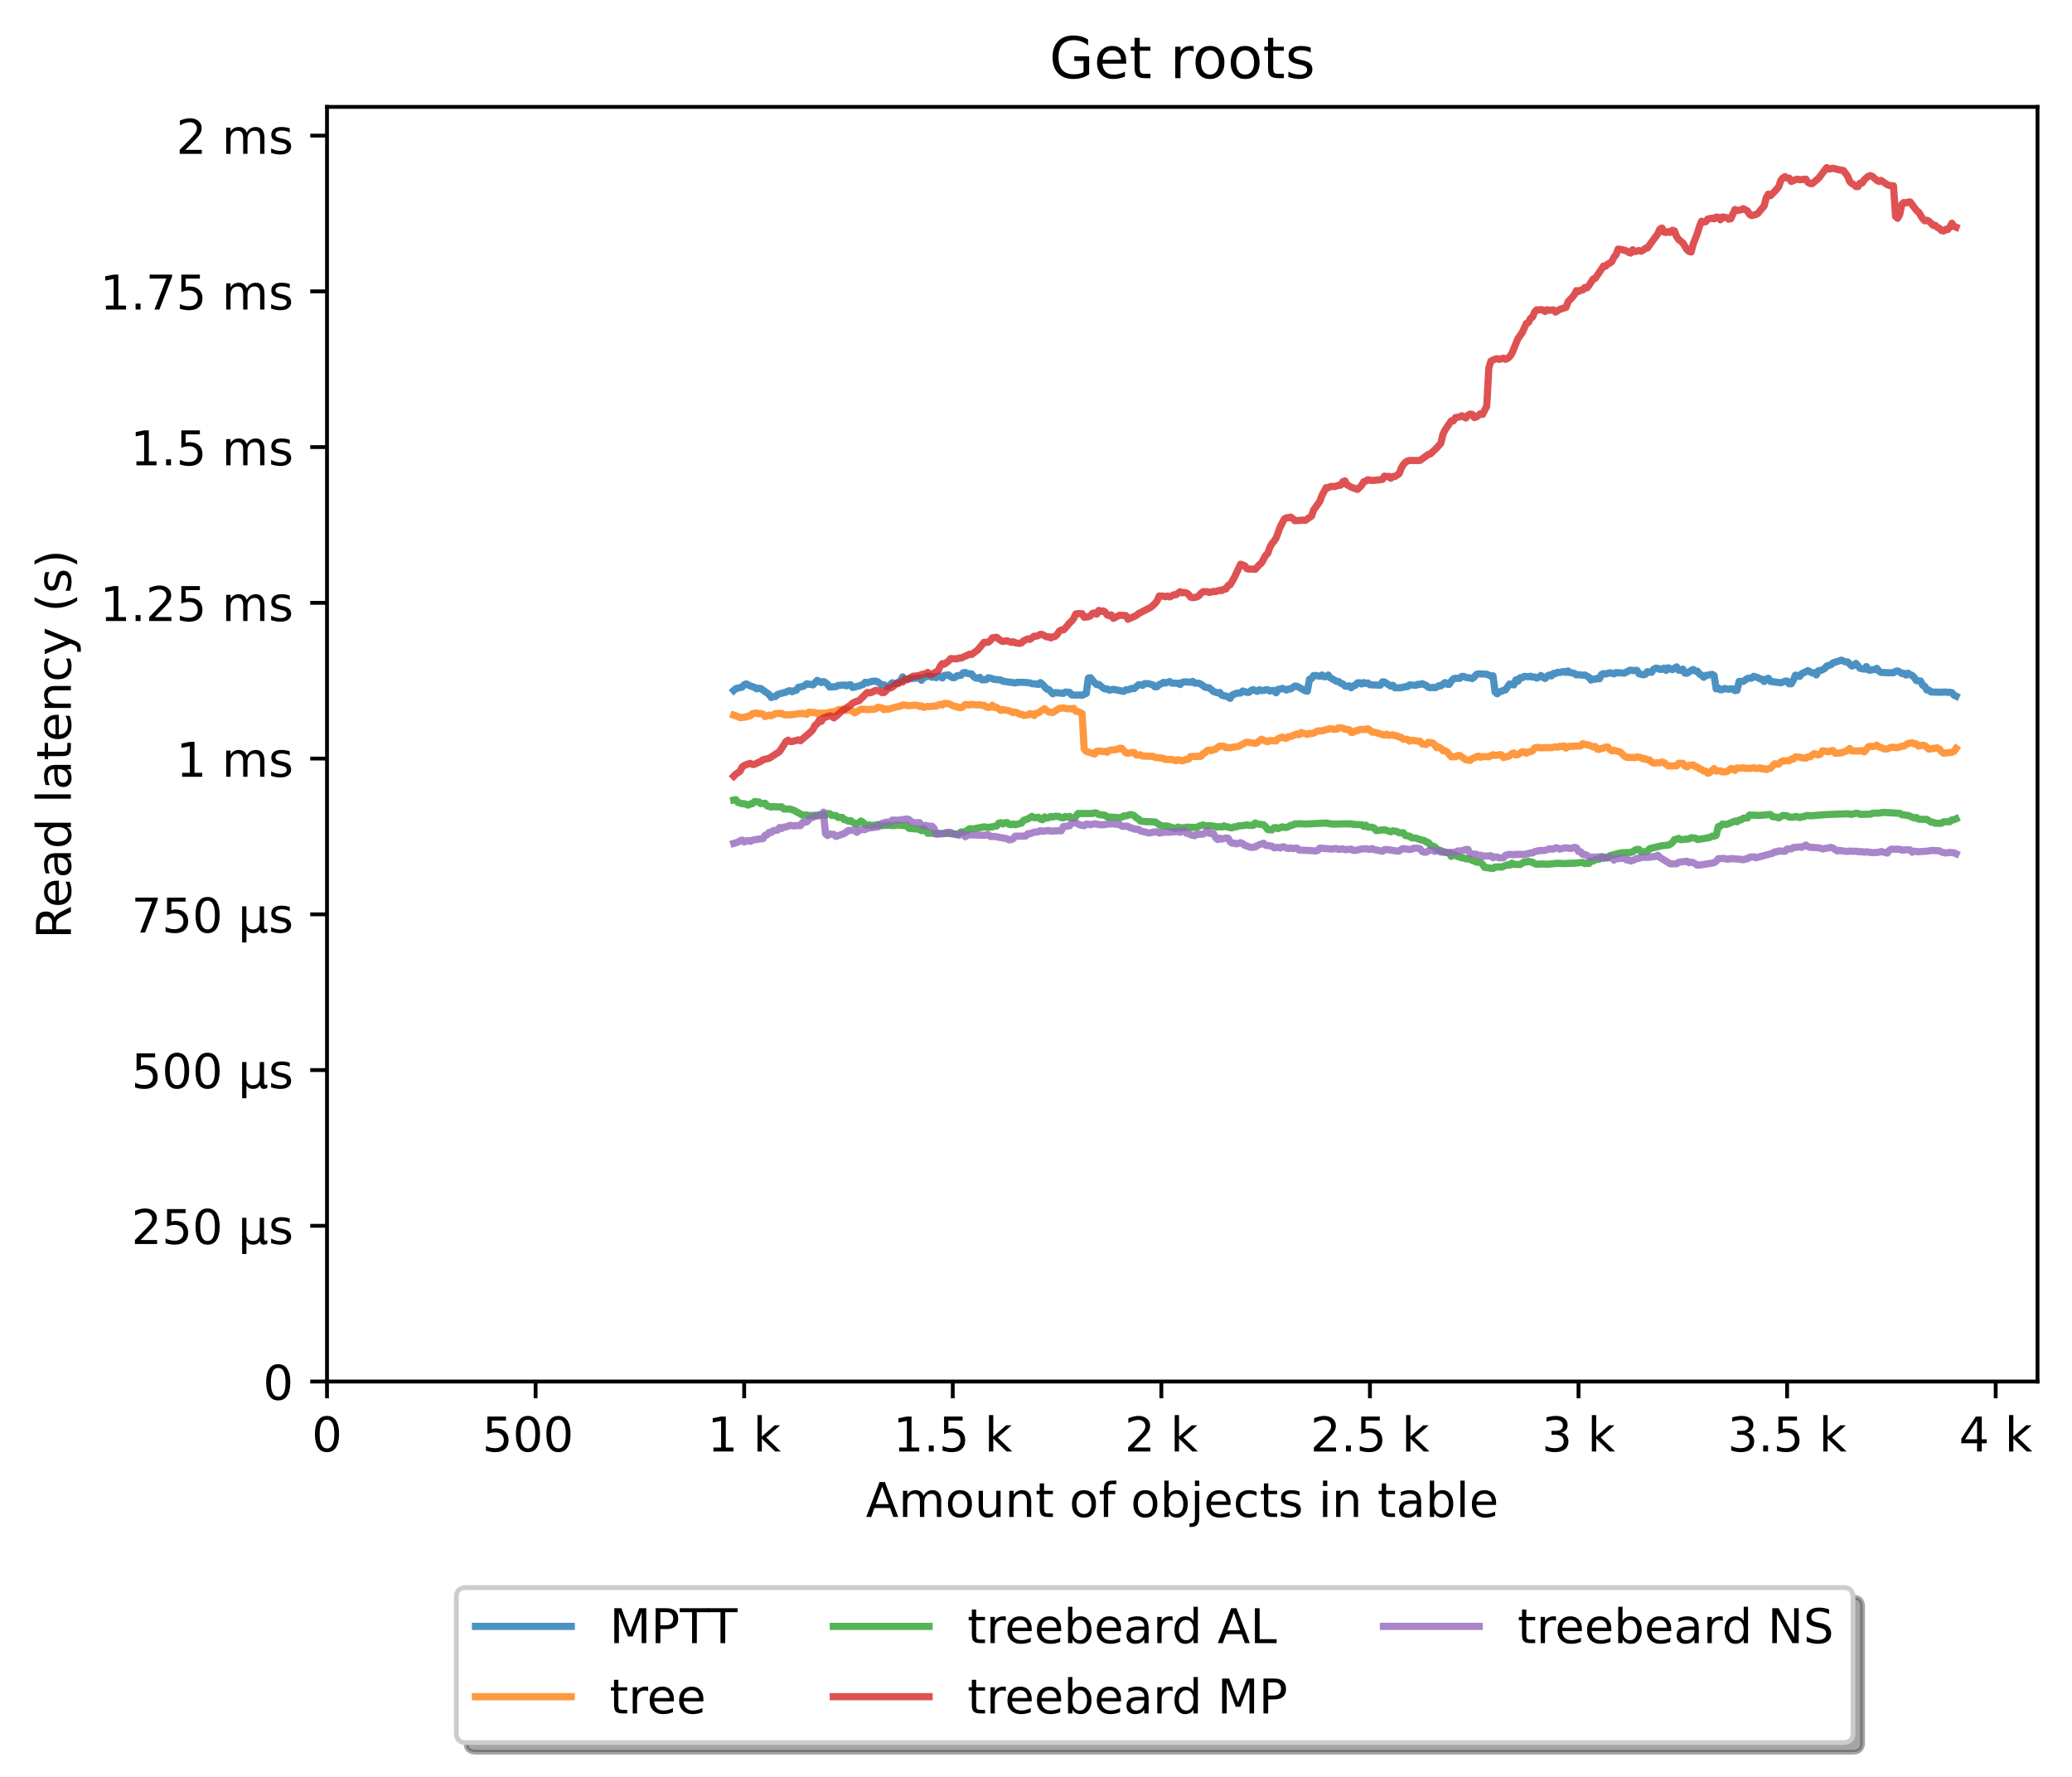 <?xml version="1.0" encoding="utf-8" standalone="no"?>
<!DOCTYPE svg PUBLIC "-//W3C//DTD SVG 1.1//EN"
  "http://www.w3.org/Graphics/SVG/1.1/DTD/svg11.dtd">
<!-- Created with matplotlib (https://matplotlib.org/) -->
<svg height="371.002pt" version="1.1" viewBox="0 0 432.592 371.002" width="432.592pt" xmlns="http://www.w3.org/2000/svg" xmlns:xlink="http://www.w3.org/1999/xlink">
 <defs>
  <style type="text/css">*{stroke-linecap:butt;stroke-linejoin:round;}</style>
 </defs>
 <g id="figure_1">
  <g id="patch_1">
   <path d="M 0 371.002 
L 432.592 371.002 
L 432.592 0 
L 0 0 
z
" style="fill:#ffffff;"/>
  </g>
  <g id="axes_1">
   <g id="patch_2">
    <path d="M 68.272 288.43 
L 425.392 288.43 
L 425.392 22.318 
L 68.272 22.318 
z
" style="fill:#ffffff;"/>
   </g>
   <g id="matplotlib.axis_1">
    <g id="xtick_1">
     <g id="line2d_1">
      <defs>
       <path d="M 0 0 
L 0 3.5 
" id="md7cba06242" style="stroke:#000000;stroke-width:0.8;"/>
      </defs>
      <g>
       <use style="stroke:#000000;stroke-width:0.8;" x="68.272" xlink:href="#md7cba06242" y="288.43"/>
      </g>
     </g>
     <g id="text_1">
      <!-- 0 -->
      <g transform="translate(65.091 303.029)scale(0.1 -0.1)">
       <defs>
        <path d="M 31.781 66.406 
Q 24.172 66.406 20.328 58.906 
Q 16.5 51.422 16.5 36.375 
Q 16.5 21.391 20.328 13.891 
Q 24.172 6.391 31.781 6.391 
Q 39.453 6.391 43.281 13.891 
Q 47.125 21.391 47.125 36.375 
Q 47.125 51.422 43.281 58.906 
Q 39.453 66.406 31.781 66.406 
z
M 31.781 74.219 
Q 44.047 74.219 50.516 64.516 
Q 56.984 54.828 56.984 36.375 
Q 56.984 17.969 50.516 8.266 
Q 44.047 -1.422 31.781 -1.422 
Q 19.531 -1.422 13.062 8.266 
Q 6.594 17.969 6.594 36.375 
Q 6.594 54.828 13.062 64.516 
Q 19.531 74.219 31.781 74.219 
z
" id="DejaVuSans-48"/>
       </defs>
       <use xlink:href="#DejaVuSans-48"/>
      </g>
     </g>
    </g>
    <g id="xtick_2">
     <g id="line2d_2">
      <g>
       <use style="stroke:#000000;stroke-width:0.8;" x="111.82" xlink:href="#md7cba06242" y="288.43"/>
      </g>
     </g>
     <g id="text_2">
      <!-- 500  -->
      <g transform="translate(100.688 303.029)scale(0.1 -0.1)">
       <defs>
        <path d="M 10.797 72.906 
L 49.516 72.906 
L 49.516 64.594 
L 19.828 64.594 
L 19.828 46.734 
Q 21.969 47.469 24.109 47.828 
Q 26.266 48.188 28.422 48.188 
Q 40.625 48.188 47.75 41.5 
Q 54.891 34.812 54.891 23.391 
Q 54.891 11.625 47.562 5.094 
Q 40.234 -1.422 26.906 -1.422 
Q 22.312 -1.422 17.547 -0.641 
Q 12.797 0.141 7.719 1.703 
L 7.719 11.625 
Q 12.109 9.234 16.797 8.062 
Q 21.484 6.891 26.703 6.891 
Q 35.156 6.891 40.078 11.328 
Q 45.016 15.766 45.016 23.391 
Q 45.016 31 40.078 35.438 
Q 35.156 39.891 26.703 39.891 
Q 22.75 39.891 18.812 39.016 
Q 14.891 38.141 10.797 36.281 
z
" id="DejaVuSans-53"/>
        <path id="DejaVuSans-32"/>
       </defs>
       <use xlink:href="#DejaVuSans-53"/>
       <use x="63.623" xlink:href="#DejaVuSans-48"/>
       <use x="127.246" xlink:href="#DejaVuSans-48"/>
       <use x="190.869" xlink:href="#DejaVuSans-32"/>
      </g>
     </g>
    </g>
    <g id="xtick_3">
     <g id="line2d_3">
      <g>
       <use style="stroke:#000000;stroke-width:0.8;" x="155.369" xlink:href="#md7cba06242" y="288.43"/>
      </g>
     </g>
     <g id="text_3">
      <!-- 1 k -->
      <g transform="translate(147.703 303.029)scale(0.1 -0.1)">
       <defs>
        <path d="M 12.406 8.297 
L 28.516 8.297 
L 28.516 63.922 
L 10.984 60.406 
L 10.984 69.391 
L 28.422 72.906 
L 38.281 72.906 
L 38.281 8.297 
L 54.391 8.297 
L 54.391 0 
L 12.406 0 
z
" id="DejaVuSans-49"/>
        <path d="M 9.078 75.984 
L 18.109 75.984 
L 18.109 31.109 
L 44.922 54.688 
L 56.391 54.688 
L 27.391 29.109 
L 57.625 0 
L 45.906 0 
L 18.109 26.703 
L 18.109 0 
L 9.078 0 
z
" id="DejaVuSans-107"/>
       </defs>
       <use xlink:href="#DejaVuSans-49"/>
       <use x="63.623" xlink:href="#DejaVuSans-32"/>
       <use x="95.41" xlink:href="#DejaVuSans-107"/>
      </g>
     </g>
    </g>
    <g id="xtick_4">
     <g id="line2d_4">
      <g>
       <use style="stroke:#000000;stroke-width:0.8;" x="198.918" xlink:href="#md7cba06242" y="288.43"/>
      </g>
     </g>
     <g id="text_4">
      <!-- 1.5 k -->
      <g transform="translate(186.482 303.029)scale(0.1 -0.1)">
       <defs>
        <path d="M 10.688 12.406 
L 21 12.406 
L 21 0 
L 10.688 0 
z
" id="DejaVuSans-46"/>
       </defs>
       <use xlink:href="#DejaVuSans-49"/>
       <use x="63.623" xlink:href="#DejaVuSans-46"/>
       <use x="95.41" xlink:href="#DejaVuSans-53"/>
       <use x="159.033" xlink:href="#DejaVuSans-32"/>
       <use x="190.82" xlink:href="#DejaVuSans-107"/>
      </g>
     </g>
    </g>
    <g id="xtick_5">
     <g id="line2d_5">
      <g>
       <use style="stroke:#000000;stroke-width:0.8;" x="242.466" xlink:href="#md7cba06242" y="288.43"/>
      </g>
     </g>
     <g id="text_5">
      <!-- 2 k -->
      <g transform="translate(234.801 303.029)scale(0.1 -0.1)">
       <defs>
        <path d="M 19.188 8.297 
L 53.609 8.297 
L 53.609 0 
L 7.328 0 
L 7.328 8.297 
Q 12.938 14.109 22.625 23.891 
Q 32.328 33.688 34.812 36.531 
Q 39.547 41.844 41.422 45.531 
Q 43.312 49.219 43.312 52.781 
Q 43.312 58.594 39.234 62.25 
Q 35.156 65.922 28.609 65.922 
Q 23.969 65.922 18.812 64.312 
Q 13.672 62.703 7.812 59.422 
L 7.812 69.391 
Q 13.766 71.781 18.938 73 
Q 24.125 74.219 28.422 74.219 
Q 39.75 74.219 46.484 68.547 
Q 53.219 62.891 53.219 53.422 
Q 53.219 48.922 51.531 44.891 
Q 49.859 40.875 45.406 35.406 
Q 44.188 33.984 37.641 27.219 
Q 31.109 20.453 19.188 8.297 
z
" id="DejaVuSans-50"/>
       </defs>
       <use xlink:href="#DejaVuSans-50"/>
       <use x="63.623" xlink:href="#DejaVuSans-32"/>
       <use x="95.41" xlink:href="#DejaVuSans-107"/>
      </g>
     </g>
    </g>
    <g id="xtick_6">
     <g id="line2d_6">
      <g>
       <use style="stroke:#000000;stroke-width:0.8;" x="286.015" xlink:href="#md7cba06242" y="288.43"/>
      </g>
     </g>
     <g id="text_6">
      <!-- 2.5 k -->
      <g transform="translate(273.579 303.029)scale(0.1 -0.1)">
       <use xlink:href="#DejaVuSans-50"/>
       <use x="63.623" xlink:href="#DejaVuSans-46"/>
       <use x="95.41" xlink:href="#DejaVuSans-53"/>
       <use x="159.033" xlink:href="#DejaVuSans-32"/>
       <use x="190.82" xlink:href="#DejaVuSans-107"/>
      </g>
     </g>
    </g>
    <g id="xtick_7">
     <g id="line2d_7">
      <g>
       <use style="stroke:#000000;stroke-width:0.8;" x="329.563" xlink:href="#md7cba06242" y="288.43"/>
      </g>
     </g>
     <g id="text_7">
      <!-- 3 k -->
      <g transform="translate(321.898 303.029)scale(0.1 -0.1)">
       <defs>
        <path d="M 40.578 39.312 
Q 47.656 37.797 51.625 33 
Q 55.609 28.219 55.609 21.188 
Q 55.609 10.406 48.188 4.484 
Q 40.766 -1.422 27.094 -1.422 
Q 22.516 -1.422 17.656 -0.516 
Q 12.797 0.391 7.625 2.203 
L 7.625 11.719 
Q 11.719 9.328 16.594 8.109 
Q 21.484 6.891 26.812 6.891 
Q 36.078 6.891 40.938 10.547 
Q 45.797 14.203 45.797 21.188 
Q 45.797 27.641 41.281 31.266 
Q 36.766 34.906 28.719 34.906 
L 20.219 34.906 
L 20.219 43.016 
L 29.109 43.016 
Q 36.375 43.016 40.234 45.922 
Q 44.094 48.828 44.094 54.297 
Q 44.094 59.906 40.109 62.906 
Q 36.141 65.922 28.719 65.922 
Q 24.656 65.922 20.016 65.031 
Q 15.375 64.156 9.812 62.312 
L 9.812 71.094 
Q 15.438 72.656 20.344 73.438 
Q 25.25 74.219 29.594 74.219 
Q 40.828 74.219 47.359 69.109 
Q 53.906 64.016 53.906 55.328 
Q 53.906 49.266 50.438 45.094 
Q 46.969 40.922 40.578 39.312 
z
" id="DejaVuSans-51"/>
       </defs>
       <use xlink:href="#DejaVuSans-51"/>
       <use x="63.623" xlink:href="#DejaVuSans-32"/>
       <use x="95.41" xlink:href="#DejaVuSans-107"/>
      </g>
     </g>
    </g>
    <g id="xtick_8">
     <g id="line2d_8">
      <g>
       <use style="stroke:#000000;stroke-width:0.8;" x="373.112" xlink:href="#md7cba06242" y="288.43"/>
      </g>
     </g>
     <g id="text_8">
      <!-- 3.5 k -->
      <g transform="translate(360.676 303.029)scale(0.1 -0.1)">
       <use xlink:href="#DejaVuSans-51"/>
       <use x="63.623" xlink:href="#DejaVuSans-46"/>
       <use x="95.41" xlink:href="#DejaVuSans-53"/>
       <use x="159.033" xlink:href="#DejaVuSans-32"/>
       <use x="190.82" xlink:href="#DejaVuSans-107"/>
      </g>
     </g>
    </g>
    <g id="xtick_9">
     <g id="line2d_9">
      <g>
       <use style="stroke:#000000;stroke-width:0.8;" x="416.66" xlink:href="#md7cba06242" y="288.43"/>
      </g>
     </g>
     <g id="text_9">
      <!-- 4 k -->
      <g transform="translate(408.995 303.029)scale(0.1 -0.1)">
       <defs>
        <path d="M 37.797 64.312 
L 12.891 25.391 
L 37.797 25.391 
z
M 35.203 72.906 
L 47.609 72.906 
L 47.609 25.391 
L 58.016 25.391 
L 58.016 17.188 
L 47.609 17.188 
L 47.609 0 
L 37.797 0 
L 37.797 17.188 
L 4.891 17.188 
L 4.891 26.703 
z
" id="DejaVuSans-52"/>
       </defs>
       <use xlink:href="#DejaVuSans-52"/>
       <use x="63.623" xlink:href="#DejaVuSans-32"/>
       <use x="95.41" xlink:href="#DejaVuSans-107"/>
      </g>
     </g>
    </g>
    <g id="text_10">
     <!-- Amount of objects in table -->
     <g transform="translate(180.773 316.707)scale(0.1 -0.1)">
      <defs>
       <path d="M 34.188 63.188 
L 20.797 26.906 
L 47.609 26.906 
z
M 28.609 72.906 
L 39.797 72.906 
L 67.578 0 
L 57.328 0 
L 50.688 18.703 
L 17.828 18.703 
L 11.188 0 
L 0.781 0 
z
" id="DejaVuSans-65"/>
       <path d="M 52 44.188 
Q 55.375 50.25 60.062 53.125 
Q 64.75 56 71.094 56 
Q 79.641 56 84.281 50.016 
Q 88.922 44.047 88.922 33.016 
L 88.922 0 
L 79.891 0 
L 79.891 32.719 
Q 79.891 40.578 77.094 44.375 
Q 74.312 48.188 68.609 48.188 
Q 61.625 48.188 57.562 43.547 
Q 53.516 38.922 53.516 30.906 
L 53.516 0 
L 44.484 0 
L 44.484 32.719 
Q 44.484 40.625 41.703 44.406 
Q 38.922 48.188 33.109 48.188 
Q 26.219 48.188 22.156 43.531 
Q 18.109 38.875 18.109 30.906 
L 18.109 0 
L 9.078 0 
L 9.078 54.688 
L 18.109 54.688 
L 18.109 46.188 
Q 21.188 51.219 25.484 53.609 
Q 29.781 56 35.688 56 
Q 41.656 56 45.828 52.969 
Q 50 49.953 52 44.188 
z
" id="DejaVuSans-109"/>
       <path d="M 30.609 48.391 
Q 23.391 48.391 19.188 42.75 
Q 14.984 37.109 14.984 27.297 
Q 14.984 17.484 19.156 11.844 
Q 23.344 6.203 30.609 6.203 
Q 37.797 6.203 41.984 11.859 
Q 46.188 17.531 46.188 27.297 
Q 46.188 37.016 41.984 42.703 
Q 37.797 48.391 30.609 48.391 
z
M 30.609 56 
Q 42.328 56 49.016 48.375 
Q 55.719 40.766 55.719 27.297 
Q 55.719 13.875 49.016 6.219 
Q 42.328 -1.422 30.609 -1.422 
Q 18.844 -1.422 12.172 6.219 
Q 5.516 13.875 5.516 27.297 
Q 5.516 40.766 12.172 48.375 
Q 18.844 56 30.609 56 
z
" id="DejaVuSans-111"/>
       <path d="M 8.5 21.578 
L 8.5 54.688 
L 17.484 54.688 
L 17.484 21.922 
Q 17.484 14.156 20.5 10.266 
Q 23.531 6.391 29.594 6.391 
Q 36.859 6.391 41.078 11.031 
Q 45.312 15.672 45.312 23.688 
L 45.312 54.688 
L 54.297 54.688 
L 54.297 0 
L 45.312 0 
L 45.312 8.406 
Q 42.047 3.422 37.719 1 
Q 33.406 -1.422 27.688 -1.422 
Q 18.266 -1.422 13.375 4.438 
Q 8.5 10.297 8.5 21.578 
z
M 31.109 56 
z
" id="DejaVuSans-117"/>
       <path d="M 54.891 33.016 
L 54.891 0 
L 45.906 0 
L 45.906 32.719 
Q 45.906 40.484 42.875 44.328 
Q 39.844 48.188 33.797 48.188 
Q 26.516 48.188 22.312 43.547 
Q 18.109 38.922 18.109 30.906 
L 18.109 0 
L 9.078 0 
L 9.078 54.688 
L 18.109 54.688 
L 18.109 46.188 
Q 21.344 51.125 25.703 53.562 
Q 30.078 56 35.797 56 
Q 45.219 56 50.047 50.172 
Q 54.891 44.344 54.891 33.016 
z
" id="DejaVuSans-110"/>
       <path d="M 18.312 70.219 
L 18.312 54.688 
L 36.812 54.688 
L 36.812 47.703 
L 18.312 47.703 
L 18.312 18.016 
Q 18.312 11.328 20.141 9.422 
Q 21.969 7.516 27.594 7.516 
L 36.812 7.516 
L 36.812 0 
L 27.594 0 
Q 17.188 0 13.234 3.875 
Q 9.281 7.766 9.281 18.016 
L 9.281 47.703 
L 2.688 47.703 
L 2.688 54.688 
L 9.281 54.688 
L 9.281 70.219 
z
" id="DejaVuSans-116"/>
       <path d="M 37.109 75.984 
L 37.109 68.5 
L 28.516 68.5 
Q 23.688 68.5 21.797 66.547 
Q 19.922 64.594 19.922 59.516 
L 19.922 54.688 
L 34.719 54.688 
L 34.719 47.703 
L 19.922 47.703 
L 19.922 0 
L 10.891 0 
L 10.891 47.703 
L 2.297 47.703 
L 2.297 54.688 
L 10.891 54.688 
L 10.891 58.5 
Q 10.891 67.625 15.141 71.797 
Q 19.391 75.984 28.609 75.984 
z
" id="DejaVuSans-102"/>
       <path d="M 48.688 27.297 
Q 48.688 37.203 44.609 42.844 
Q 40.531 48.484 33.406 48.484 
Q 26.266 48.484 22.188 42.844 
Q 18.109 37.203 18.109 27.297 
Q 18.109 17.391 22.188 11.75 
Q 26.266 6.109 33.406 6.109 
Q 40.531 6.109 44.609 11.75 
Q 48.688 17.391 48.688 27.297 
z
M 18.109 46.391 
Q 20.953 51.266 25.266 53.625 
Q 29.594 56 35.594 56 
Q 45.562 56 51.781 48.094 
Q 58.016 40.188 58.016 27.297 
Q 58.016 14.406 51.781 6.484 
Q 45.562 -1.422 35.594 -1.422 
Q 29.594 -1.422 25.266 0.953 
Q 20.953 3.328 18.109 8.203 
L 18.109 0 
L 9.078 0 
L 9.078 75.984 
L 18.109 75.984 
z
" id="DejaVuSans-98"/>
       <path d="M 9.422 54.688 
L 18.406 54.688 
L 18.406 -0.984 
Q 18.406 -11.422 14.422 -16.109 
Q 10.453 -20.797 1.609 -20.797 
L -1.812 -20.797 
L -1.812 -13.188 
L 0.594 -13.188 
Q 5.719 -13.188 7.562 -10.812 
Q 9.422 -8.453 9.422 -0.984 
z
M 9.422 75.984 
L 18.406 75.984 
L 18.406 64.594 
L 9.422 64.594 
z
" id="DejaVuSans-106"/>
       <path d="M 56.203 29.594 
L 56.203 25.203 
L 14.891 25.203 
Q 15.484 15.922 20.484 11.062 
Q 25.484 6.203 34.422 6.203 
Q 39.594 6.203 44.453 7.469 
Q 49.312 8.734 54.109 11.281 
L 54.109 2.781 
Q 49.266 0.734 44.188 -0.344 
Q 39.109 -1.422 33.891 -1.422 
Q 20.797 -1.422 13.156 6.188 
Q 5.516 13.812 5.516 26.812 
Q 5.516 40.234 12.766 48.109 
Q 20.016 56 32.328 56 
Q 43.359 56 49.781 48.891 
Q 56.203 41.797 56.203 29.594 
z
M 47.219 32.234 
Q 47.125 39.594 43.094 43.984 
Q 39.062 48.391 32.422 48.391 
Q 24.906 48.391 20.391 44.141 
Q 15.875 39.891 15.188 32.172 
z
" id="DejaVuSans-101"/>
       <path d="M 48.781 52.594 
L 48.781 44.188 
Q 44.969 46.297 41.141 47.344 
Q 37.312 48.391 33.406 48.391 
Q 24.656 48.391 19.812 42.844 
Q 14.984 37.312 14.984 27.297 
Q 14.984 17.281 19.812 11.734 
Q 24.656 6.203 33.406 6.203 
Q 37.312 6.203 41.141 7.25 
Q 44.969 8.297 48.781 10.406 
L 48.781 2.094 
Q 45.016 0.344 40.984 -0.531 
Q 36.969 -1.422 32.422 -1.422 
Q 20.062 -1.422 12.781 6.344 
Q 5.516 14.109 5.516 27.297 
Q 5.516 40.672 12.859 48.328 
Q 20.219 56 33.016 56 
Q 37.156 56 41.109 55.141 
Q 45.062 54.297 48.781 52.594 
z
" id="DejaVuSans-99"/>
       <path d="M 44.281 53.078 
L 44.281 44.578 
Q 40.484 46.531 36.375 47.5 
Q 32.281 48.484 27.875 48.484 
Q 21.188 48.484 17.844 46.438 
Q 14.5 44.391 14.5 40.281 
Q 14.5 37.156 16.891 35.375 
Q 19.281 33.594 26.516 31.984 
L 29.594 31.297 
Q 39.156 29.25 43.188 25.516 
Q 47.219 21.781 47.219 15.094 
Q 47.219 7.469 41.188 3.016 
Q 35.156 -1.422 24.609 -1.422 
Q 20.219 -1.422 15.453 -0.562 
Q 10.688 0.297 5.422 2 
L 5.422 11.281 
Q 10.406 8.688 15.234 7.391 
Q 20.062 6.109 24.812 6.109 
Q 31.156 6.109 34.562 8.281 
Q 37.984 10.453 37.984 14.406 
Q 37.984 18.062 35.516 20.016 
Q 33.062 21.969 24.703 23.781 
L 21.578 24.516 
Q 13.234 26.266 9.516 29.906 
Q 5.812 33.547 5.812 39.891 
Q 5.812 47.609 11.281 51.797 
Q 16.75 56 26.812 56 
Q 31.781 56 36.172 55.266 
Q 40.578 54.547 44.281 53.078 
z
" id="DejaVuSans-115"/>
       <path d="M 9.422 54.688 
L 18.406 54.688 
L 18.406 0 
L 9.422 0 
z
M 9.422 75.984 
L 18.406 75.984 
L 18.406 64.594 
L 9.422 64.594 
z
" id="DejaVuSans-105"/>
       <path d="M 34.281 27.484 
Q 23.391 27.484 19.188 25 
Q 14.984 22.516 14.984 16.5 
Q 14.984 11.719 18.141 8.906 
Q 21.297 6.109 26.703 6.109 
Q 34.188 6.109 38.703 11.406 
Q 43.219 16.703 43.219 25.484 
L 43.219 27.484 
z
M 52.203 31.203 
L 52.203 0 
L 43.219 0 
L 43.219 8.297 
Q 40.141 3.328 35.547 0.953 
Q 30.953 -1.422 24.312 -1.422 
Q 15.922 -1.422 10.953 3.297 
Q 6 8.016 6 15.922 
Q 6 25.141 12.172 29.828 
Q 18.359 34.516 30.609 34.516 
L 43.219 34.516 
L 43.219 35.406 
Q 43.219 41.609 39.141 45 
Q 35.062 48.391 27.688 48.391 
Q 23 48.391 18.547 47.266 
Q 14.109 46.141 10.016 43.891 
L 10.016 52.203 
Q 14.938 54.109 19.578 55.047 
Q 24.219 56 28.609 56 
Q 40.484 56 46.344 49.844 
Q 52.203 43.703 52.203 31.203 
z
" id="DejaVuSans-97"/>
       <path d="M 9.422 75.984 
L 18.406 75.984 
L 18.406 0 
L 9.422 0 
z
" id="DejaVuSans-108"/>
      </defs>
      <use xlink:href="#DejaVuSans-65"/>
      <use x="68.408" xlink:href="#DejaVuSans-109"/>
      <use x="165.82" xlink:href="#DejaVuSans-111"/>
      <use x="227.002" xlink:href="#DejaVuSans-117"/>
      <use x="290.381" xlink:href="#DejaVuSans-110"/>
      <use x="353.76" xlink:href="#DejaVuSans-116"/>
      <use x="392.969" xlink:href="#DejaVuSans-32"/>
      <use x="424.756" xlink:href="#DejaVuSans-111"/>
      <use x="485.938" xlink:href="#DejaVuSans-102"/>
      <use x="521.143" xlink:href="#DejaVuSans-32"/>
      <use x="552.93" xlink:href="#DejaVuSans-111"/>
      <use x="614.111" xlink:href="#DejaVuSans-98"/>
      <use x="677.588" xlink:href="#DejaVuSans-106"/>
      <use x="705.371" xlink:href="#DejaVuSans-101"/>
      <use x="766.895" xlink:href="#DejaVuSans-99"/>
      <use x="821.875" xlink:href="#DejaVuSans-116"/>
      <use x="861.084" xlink:href="#DejaVuSans-115"/>
      <use x="913.184" xlink:href="#DejaVuSans-32"/>
      <use x="944.971" xlink:href="#DejaVuSans-105"/>
      <use x="972.754" xlink:href="#DejaVuSans-110"/>
      <use x="1036.133" xlink:href="#DejaVuSans-32"/>
      <use x="1067.92" xlink:href="#DejaVuSans-116"/>
      <use x="1107.129" xlink:href="#DejaVuSans-97"/>
      <use x="1168.408" xlink:href="#DejaVuSans-98"/>
      <use x="1231.885" xlink:href="#DejaVuSans-108"/>
      <use x="1259.668" xlink:href="#DejaVuSans-101"/>
     </g>
    </g>
   </g>
   <g id="matplotlib.axis_2">
    <g id="ytick_1">
     <g id="line2d_10">
      <defs>
       <path d="M 0 0 
L -3.5 0 
" id="m5ce69ed7ec" style="stroke:#000000;stroke-width:0.8;"/>
      </defs>
      <g>
       <use style="stroke:#000000;stroke-width:0.8;" x="68.272" xlink:href="#m5ce69ed7ec" y="288.43"/>
      </g>
     </g>
     <g id="text_11">
      <!-- 0 -->
      <g transform="translate(54.909 292.229)scale(0.1 -0.1)">
       <use xlink:href="#DejaVuSans-48"/>
      </g>
     </g>
    </g>
    <g id="ytick_2">
     <g id="line2d_11">
      <g>
       <use style="stroke:#000000;stroke-width:0.8;" x="68.272" xlink:href="#m5ce69ed7ec" y="255.915"/>
      </g>
     </g>
     <g id="text_12">
      <!-- 250 µs -->
      <g transform="translate(27.434 259.715)scale(0.1 -0.1)">
       <defs>
        <path d="M 8.5 -20.797 
L 8.5 54.688 
L 17.484 54.688 
L 17.484 20.703 
Q 17.484 13.625 20.844 10 
Q 24.219 6.391 30.812 6.391 
Q 38.031 6.391 41.672 10.484 
Q 45.312 14.594 45.312 22.797 
L 45.312 54.688 
L 54.297 54.688 
L 54.297 12.594 
Q 54.297 9.672 55.141 8.281 
Q 56 6.891 57.812 6.891 
Q 58.25 6.891 59.031 7.156 
Q 59.812 7.422 61.188 8.016 
L 61.188 0.781 
Q 59.188 -0.344 57.391 -0.875 
Q 55.609 -1.422 53.906 -1.422 
Q 50.531 -1.422 48.531 0.484 
Q 46.531 2.391 45.797 6.297 
Q 43.359 2.438 39.812 0.5 
Q 36.281 -1.422 31.5 -1.422 
Q 26.516 -1.422 23.016 0.484 
Q 19.531 2.391 17.484 6.203 
L 17.484 -20.797 
z
" id="DejaVuSans-181"/>
       </defs>
       <use xlink:href="#DejaVuSans-50"/>
       <use x="63.623" xlink:href="#DejaVuSans-53"/>
       <use x="127.246" xlink:href="#DejaVuSans-48"/>
       <use x="190.869" xlink:href="#DejaVuSans-32"/>
       <use x="222.656" xlink:href="#DejaVuSans-181"/>
       <use x="286.279" xlink:href="#DejaVuSans-115"/>
      </g>
     </g>
    </g>
    <g id="ytick_3">
     <g id="line2d_12">
      <g>
       <use style="stroke:#000000;stroke-width:0.8;" x="68.272" xlink:href="#m5ce69ed7ec" y="223.401"/>
      </g>
     </g>
     <g id="text_13">
      <!-- 500 µs -->
      <g transform="translate(27.434 227.2)scale(0.1 -0.1)">
       <use xlink:href="#DejaVuSans-53"/>
       <use x="63.623" xlink:href="#DejaVuSans-48"/>
       <use x="127.246" xlink:href="#DejaVuSans-48"/>
       <use x="190.869" xlink:href="#DejaVuSans-32"/>
       <use x="222.656" xlink:href="#DejaVuSans-181"/>
       <use x="286.279" xlink:href="#DejaVuSans-115"/>
      </g>
     </g>
    </g>
    <g id="ytick_4">
     <g id="line2d_13">
      <g>
       <use style="stroke:#000000;stroke-width:0.8;" x="68.272" xlink:href="#m5ce69ed7ec" y="190.886"/>
      </g>
     </g>
     <g id="text_14">
      <!-- 750 µs -->
      <g transform="translate(27.434 194.685)scale(0.1 -0.1)">
       <defs>
        <path d="M 8.203 72.906 
L 55.078 72.906 
L 55.078 68.703 
L 28.609 0 
L 18.312 0 
L 43.219 64.594 
L 8.203 64.594 
z
" id="DejaVuSans-55"/>
       </defs>
       <use xlink:href="#DejaVuSans-55"/>
       <use x="63.623" xlink:href="#DejaVuSans-53"/>
       <use x="127.246" xlink:href="#DejaVuSans-48"/>
       <use x="190.869" xlink:href="#DejaVuSans-32"/>
       <use x="222.656" xlink:href="#DejaVuSans-181"/>
       <use x="286.279" xlink:href="#DejaVuSans-115"/>
      </g>
     </g>
    </g>
    <g id="ytick_5">
     <g id="line2d_14">
      <g>
       <use style="stroke:#000000;stroke-width:0.8;" x="68.272" xlink:href="#m5ce69ed7ec" y="158.371"/>
      </g>
     </g>
     <g id="text_15">
      <!-- 1 ms -->
      <g transform="translate(36.781 162.17)scale(0.1 -0.1)">
       <use xlink:href="#DejaVuSans-49"/>
       <use x="63.623" xlink:href="#DejaVuSans-32"/>
       <use x="95.41" xlink:href="#DejaVuSans-109"/>
       <use x="192.822" xlink:href="#DejaVuSans-115"/>
      </g>
     </g>
    </g>
    <g id="ytick_6">
     <g id="line2d_15">
      <g>
       <use style="stroke:#000000;stroke-width:0.8;" x="68.272" xlink:href="#m5ce69ed7ec" y="125.856"/>
      </g>
     </g>
     <g id="text_16">
      <!-- 1.25 ms -->
      <g transform="translate(20.878 129.656)scale(0.1 -0.1)">
       <use xlink:href="#DejaVuSans-49"/>
       <use x="63.623" xlink:href="#DejaVuSans-46"/>
       <use x="95.41" xlink:href="#DejaVuSans-50"/>
       <use x="159.033" xlink:href="#DejaVuSans-53"/>
       <use x="222.656" xlink:href="#DejaVuSans-32"/>
       <use x="254.443" xlink:href="#DejaVuSans-109"/>
       <use x="351.855" xlink:href="#DejaVuSans-115"/>
      </g>
     </g>
    </g>
    <g id="ytick_7">
     <g id="line2d_16">
      <g>
       <use style="stroke:#000000;stroke-width:0.8;" x="68.272" xlink:href="#m5ce69ed7ec" y="93.342"/>
      </g>
     </g>
     <g id="text_17">
      <!-- 1.5 ms -->
      <g transform="translate(27.241 97.141)scale(0.1 -0.1)">
       <use xlink:href="#DejaVuSans-49"/>
       <use x="63.623" xlink:href="#DejaVuSans-46"/>
       <use x="95.41" xlink:href="#DejaVuSans-53"/>
       <use x="159.033" xlink:href="#DejaVuSans-32"/>
       <use x="190.82" xlink:href="#DejaVuSans-109"/>
       <use x="288.232" xlink:href="#DejaVuSans-115"/>
      </g>
     </g>
    </g>
    <g id="ytick_8">
     <g id="line2d_17">
      <g>
       <use style="stroke:#000000;stroke-width:0.8;" x="68.272" xlink:href="#m5ce69ed7ec" y="60.827"/>
      </g>
     </g>
     <g id="text_18">
      <!-- 1.75 ms -->
      <g transform="translate(20.878 64.626)scale(0.1 -0.1)">
       <use xlink:href="#DejaVuSans-49"/>
       <use x="63.623" xlink:href="#DejaVuSans-46"/>
       <use x="95.41" xlink:href="#DejaVuSans-55"/>
       <use x="159.033" xlink:href="#DejaVuSans-53"/>
       <use x="222.656" xlink:href="#DejaVuSans-32"/>
       <use x="254.443" xlink:href="#DejaVuSans-109"/>
       <use x="351.855" xlink:href="#DejaVuSans-115"/>
      </g>
     </g>
    </g>
    <g id="ytick_9">
     <g id="line2d_18">
      <g>
       <use style="stroke:#000000;stroke-width:0.8;" x="68.272" xlink:href="#m5ce69ed7ec" y="28.312"/>
      </g>
     </g>
     <g id="text_19">
      <!-- 2 ms -->
      <g transform="translate(36.781 32.111)scale(0.1 -0.1)">
       <use xlink:href="#DejaVuSans-50"/>
       <use x="63.623" xlink:href="#DejaVuSans-32"/>
       <use x="95.41" xlink:href="#DejaVuSans-109"/>
       <use x="192.822" xlink:href="#DejaVuSans-115"/>
      </g>
     </g>
    </g>
    <g id="text_20">
     <!-- Read latency (s) -->
     <g transform="translate(14.798 195.99)rotate(-90)scale(0.1 -0.1)">
      <defs>
       <path d="M 44.391 34.188 
Q 47.562 33.109 50.562 29.594 
Q 53.562 26.078 56.594 19.922 
L 66.609 0 
L 56 0 
L 46.688 18.703 
Q 43.062 26.031 39.672 28.422 
Q 36.281 30.812 30.422 30.812 
L 19.672 30.812 
L 19.672 0 
L 9.812 0 
L 9.812 72.906 
L 32.078 72.906 
Q 44.578 72.906 50.734 67.672 
Q 56.891 62.453 56.891 51.906 
Q 56.891 45.016 53.688 40.469 
Q 50.484 35.938 44.391 34.188 
z
M 19.672 64.797 
L 19.672 38.922 
L 32.078 38.922 
Q 39.203 38.922 42.844 42.219 
Q 46.484 45.516 46.484 51.906 
Q 46.484 58.297 42.844 61.547 
Q 39.203 64.797 32.078 64.797 
z
" id="DejaVuSans-82"/>
       <path d="M 45.406 46.391 
L 45.406 75.984 
L 54.391 75.984 
L 54.391 0 
L 45.406 0 
L 45.406 8.203 
Q 42.578 3.328 38.25 0.953 
Q 33.938 -1.422 27.875 -1.422 
Q 17.969 -1.422 11.734 6.484 
Q 5.516 14.406 5.516 27.297 
Q 5.516 40.188 11.734 48.094 
Q 17.969 56 27.875 56 
Q 33.938 56 38.25 53.625 
Q 42.578 51.266 45.406 46.391 
z
M 14.797 27.297 
Q 14.797 17.391 18.875 11.75 
Q 22.953 6.109 30.078 6.109 
Q 37.203 6.109 41.297 11.75 
Q 45.406 17.391 45.406 27.297 
Q 45.406 37.203 41.297 42.844 
Q 37.203 48.484 30.078 48.484 
Q 22.953 48.484 18.875 42.844 
Q 14.797 37.203 14.797 27.297 
z
" id="DejaVuSans-100"/>
       <path d="M 32.172 -5.078 
Q 28.375 -14.844 24.75 -17.812 
Q 21.141 -20.797 15.094 -20.797 
L 7.906 -20.797 
L 7.906 -13.281 
L 13.188 -13.281 
Q 16.891 -13.281 18.938 -11.516 
Q 21 -9.766 23.484 -3.219 
L 25.094 0.875 
L 2.984 54.688 
L 12.5 54.688 
L 29.594 11.922 
L 46.688 54.688 
L 56.203 54.688 
z
" id="DejaVuSans-121"/>
       <path d="M 31 75.875 
Q 24.469 64.656 21.281 53.656 
Q 18.109 42.672 18.109 31.391 
Q 18.109 20.125 21.312 9.062 
Q 24.516 -2 31 -13.188 
L 23.188 -13.188 
Q 15.875 -1.703 12.234 9.375 
Q 8.594 20.453 8.594 31.391 
Q 8.594 42.281 12.203 53.312 
Q 15.828 64.359 23.188 75.875 
z
" id="DejaVuSans-40"/>
       <path d="M 8.016 75.875 
L 15.828 75.875 
Q 23.141 64.359 26.781 53.312 
Q 30.422 42.281 30.422 31.391 
Q 30.422 20.453 26.781 9.375 
Q 23.141 -1.703 15.828 -13.188 
L 8.016 -13.188 
Q 14.5 -2 17.703 9.062 
Q 20.906 20.125 20.906 31.391 
Q 20.906 42.672 17.703 53.656 
Q 14.5 64.656 8.016 75.875 
z
" id="DejaVuSans-41"/>
      </defs>
      <use xlink:href="#DejaVuSans-82"/>
      <use x="64.982" xlink:href="#DejaVuSans-101"/>
      <use x="126.506" xlink:href="#DejaVuSans-97"/>
      <use x="187.785" xlink:href="#DejaVuSans-100"/>
      <use x="251.262" xlink:href="#DejaVuSans-32"/>
      <use x="283.049" xlink:href="#DejaVuSans-108"/>
      <use x="310.832" xlink:href="#DejaVuSans-97"/>
      <use x="372.111" xlink:href="#DejaVuSans-116"/>
      <use x="411.32" xlink:href="#DejaVuSans-101"/>
      <use x="472.844" xlink:href="#DejaVuSans-110"/>
      <use x="536.223" xlink:href="#DejaVuSans-99"/>
      <use x="591.203" xlink:href="#DejaVuSans-121"/>
      <use x="650.383" xlink:href="#DejaVuSans-32"/>
      <use x="682.17" xlink:href="#DejaVuSans-40"/>
      <use x="721.184" xlink:href="#DejaVuSans-115"/>
      <use x="773.283" xlink:href="#DejaVuSans-41"/>
     </g>
    </g>
   </g>
   <g id="line2d_19">
    <path clip-path="url(#pd22bdff0e7)" d="M 153.192 144.149 
L 153.627 143.76 
L 154.934 143.45 
L 155.369 142.965 
L 155.804 142.777 
L 156.675 143.217 
L 157.546 143.513 
L 157.982 143.808 
L 158.417 143.679 
L 158.853 143.752 
L 160.595 145.001 
L 161.03 145.624 
L 161.466 145.438 
L 161.901 145.416 
L 162.337 144.981 
L 163.643 144.603 
L 164.079 144.518 
L 164.514 144.259 
L 164.95 144.207 
L 165.385 144.417 
L 165.821 144.19 
L 166.256 144.104 
L 166.692 143.491 
L 167.563 143.33 
L 167.998 143.113 
L 168.434 142.757 
L 169.74 142.976 
L 170.611 142.034 
L 171.482 142.504 
L 171.917 142.286 
L 172.353 142.496 
L 172.788 142.874 
L 173.224 143.434 
L 174.53 143.353 
L 174.966 143.103 
L 176.272 143.007 
L 176.708 143.19 
L 177.143 142.99 
L 177.579 142.943 
L 178.014 143.526 
L 179.321 143.209 
L 180.192 142.895 
L 180.627 142.438 
L 181.063 142.572 
L 181.934 142.264 
L 182.805 142.19 
L 183.24 142.344 
L 184.111 143.001 
L 184.547 142.973 
L 184.982 143.327 
L 185.418 143.347 
L 186.288 142.549 
L 186.724 142.706 
L 187.159 142.63 
L 188.03 142.151 
L 188.466 141.316 
L 188.901 141.795 
L 191.95 141.508 
L 192.385 142.024 
L 192.821 141.497 
L 193.692 141.155 
L 194.127 141.123 
L 194.563 141.396 
L 194.998 141.288 
L 195.434 141.483 
L 195.869 141.199 
L 196.305 141.202 
L 196.74 141.548 
L 197.176 140.987 
L 198.047 140.917 
L 198.482 141.279 
L 198.918 141.494 
L 199.353 141.447 
L 199.789 141.079 
L 200.66 140.983 
L 201.095 140.452 
L 201.53 140.385 
L 201.966 140.611 
L 202.837 140.691 
L 203.272 141.253 
L 203.708 141.553 
L 204.143 141.616 
L 204.579 141.405 
L 205.014 141.935 
L 205.885 141.9 
L 206.321 141.502 
L 206.756 141.564 
L 207.627 141.846 
L 208.934 141.956 
L 209.369 142.218 
L 211.982 142.582 
L 212.418 142.436 
L 213.724 142.456 
L 215.031 142.566 
L 215.466 142.748 
L 216.337 142.783 
L 216.772 142.906 
L 217.208 142.512 
L 217.643 142.838 
L 218.514 143.849 
L 218.95 143.932 
L 219.821 144.856 
L 220.256 144.589 
L 221.998 144.759 
L 222.434 144.479 
L 223.305 144.541 
L 223.74 145.094 
L 224.611 145.124 
L 225.482 145.093 
L 225.918 145.153 
L 226.789 144.773 
L 227.224 141.571 
L 227.66 141.481 
L 228.531 142.535 
L 228.966 142.94 
L 229.402 142.884 
L 230.273 143.601 
L 230.708 143.841 
L 231.144 143.81 
L 231.579 144.082 
L 232.45 143.918 
L 234.627 144.341 
L 235.063 143.997 
L 235.498 144.012 
L 236.369 143.702 
L 236.805 143.763 
L 237.676 142.968 
L 238.111 142.936 
L 238.547 143.089 
L 238.982 142.723 
L 239.853 142.738 
L 240.724 143.008 
L 241.16 143.406 
L 241.595 143.352 
L 242.031 142.893 
L 242.466 142.769 
L 242.902 142.46 
L 243.337 142.596 
L 244.208 142.29 
L 244.644 142.615 
L 245.95 142.645 
L 246.386 142.908 
L 246.821 142.464 
L 247.256 142.352 
L 248.563 142.431 
L 248.998 142.25 
L 249.434 142.617 
L 250.305 142.639 
L 250.74 142.846 
L 251.611 143.482 
L 252.482 143.608 
L 253.353 144.374 
L 254.224 144.655 
L 254.66 144.563 
L 255.095 145.134 
L 255.531 145.28 
L 255.966 145.298 
L 256.837 145.798 
L 257.273 145.093 
L 258.144 144.73 
L 259.015 144.684 
L 259.45 144.268 
L 260.321 144.538 
L 260.757 144.548 
L 261.192 144.156 
L 261.627 143.98 
L 262.498 144.336 
L 262.934 144.005 
L 263.369 144.158 
L 263.805 144.168 
L 264.24 144.003 
L 264.676 144.002 
L 265.111 144.254 
L 265.982 144.133 
L 266.418 144.641 
L 266.853 143.902 
L 267.289 143.881 
L 267.724 143.708 
L 268.595 144.066 
L 269.031 143.834 
L 269.466 143.834 
L 270.337 143.227 
L 270.773 143.269 
L 272.515 144.225 
L 272.95 144.311 
L 273.386 141.835 
L 273.821 141.673 
L 274.257 141.029 
L 274.692 141.024 
L 275.563 141.189 
L 275.999 140.92 
L 276.434 141.283 
L 276.869 141.268 
L 277.305 140.93 
L 277.74 141.499 
L 279.047 142.251 
L 279.482 142.278 
L 279.918 142.649 
L 280.353 142.781 
L 280.789 143.21 
L 281.224 143.28 
L 281.66 143.18 
L 282.095 143.587 
L 282.531 143.192 
L 282.966 143.094 
L 283.402 142.566 
L 283.837 142.528 
L 284.273 142.8 
L 284.708 142.507 
L 285.144 142.694 
L 285.579 142.581 
L 286.015 142.967 
L 288.192 143.053 
L 288.628 142.361 
L 289.063 142.396 
L 290.37 143.249 
L 290.805 143.08 
L 291.241 143.608 
L 292.547 143.58 
L 293.418 143.355 
L 293.853 143.341 
L 294.289 142.978 
L 295.595 143.086 
L 296.031 142.858 
L 296.466 142.908 
L 296.902 142.72 
L 297.773 143.103 
L 298.208 143.485 
L 298.644 143.584 
L 299.079 143.508 
L 299.515 143.583 
L 299.95 143.478 
L 300.386 143.157 
L 300.821 143.187 
L 301.692 142.503 
L 302.128 142.856 
L 302.563 142.877 
L 302.999 142.195 
L 303.434 141.72 
L 303.87 141.595 
L 304.741 141.638 
L 305.176 141.227 
L 305.612 141.212 
L 306.047 141.446 
L 306.918 141.526 
L 307.353 141.683 
L 307.789 141.359 
L 308.224 140.841 
L 308.66 140.672 
L 310.402 140.756 
L 311.273 141.143 
L 311.708 141.091 
L 312.144 144.48 
L 312.579 144.849 
L 313.015 144.442 
L 313.45 144.341 
L 313.886 144.113 
L 314.321 144.029 
L 315.192 142.782 
L 316.063 142.994 
L 316.499 141.915 
L 316.934 142.214 
L 317.37 141.491 
L 317.805 141.495 
L 318.241 141.211 
L 319.112 141.284 
L 319.547 141.18 
L 319.983 141.359 
L 320.418 141.338 
L 320.854 141.571 
L 321.289 141.359 
L 321.725 141.017 
L 322.16 141.434 
L 322.595 141.649 
L 323.031 141.161 
L 323.466 140.901 
L 323.902 141.116 
L 324.337 140.582 
L 324.773 140.626 
L 325.208 140.355 
L 325.644 140.412 
L 326.515 140.177 
L 326.95 140.388 
L 327.386 140.081 
L 327.821 140.417 
L 328.692 140.584 
L 329.128 140.909 
L 329.563 140.852 
L 330.434 140.97 
L 330.87 140.925 
L 331.741 141.377 
L 332.176 141.98 
L 332.612 141.758 
L 333.047 141.819 
L 333.483 141.613 
L 333.918 141.737 
L 334.354 140.833 
L 334.789 140.629 
L 335.225 140.726 
L 336.096 140.445 
L 336.967 140.685 
L 337.402 140.414 
L 339.144 140.527 
L 340.015 140.057 
L 340.45 139.901 
L 340.886 139.996 
L 341.757 139.944 
L 342.192 140.655 
L 343.063 140.896 
L 343.499 140.789 
L 343.934 140.228 
L 344.805 140.374 
L 345.241 139.737 
L 345.676 139.497 
L 346.112 139.53 
L 346.547 139.752 
L 346.983 139.744 
L 347.418 139.484 
L 347.854 139.96 
L 348.289 139.414 
L 349.16 139.821 
L 350.031 139.219 
L 350.467 139.922 
L 350.902 139.964 
L 351.338 139.694 
L 351.773 140.531 
L 352.209 140.562 
L 353.079 139.981 
L 353.515 139.775 
L 353.95 140.104 
L 354.386 140.123 
L 354.821 140.726 
L 355.257 140.949 
L 355.692 141.397 
L 356.128 141.025 
L 357.434 140.793 
L 357.87 141.025 
L 358.305 143.832 
L 358.741 143.615 
L 359.176 144.015 
L 359.612 143.984 
L 360.047 143.726 
L 360.918 143.911 
L 361.354 143.8 
L 361.789 143.836 
L 362.225 144.187 
L 362.66 144.115 
L 363.096 142.265 
L 363.967 142.25 
L 364.838 141.637 
L 365.709 141.569 
L 366.144 141.197 
L 367.015 141.477 
L 367.451 141.734 
L 367.886 141.807 
L 368.321 142.281 
L 368.757 141.766 
L 369.192 141.599 
L 369.628 142.26 
L 371.805 142.554 
L 372.676 142.213 
L 373.112 142.189 
L 373.547 142.763 
L 373.983 142.756 
L 374.418 142.014 
L 374.854 140.952 
L 375.289 141.02 
L 375.725 141.208 
L 376.16 140.653 
L 377.467 140.01 
L 378.338 140.492 
L 378.773 140.438 
L 379.209 140.908 
L 379.644 140.027 
L 380.08 139.996 
L 380.951 139.589 
L 381.386 139.06 
L 382.257 138.789 
L 382.693 138.396 
L 384.434 137.822 
L 385.305 138.19 
L 385.741 138.198 
L 386.612 139.039 
L 387.047 138.913 
L 387.483 138.5 
L 388.354 139.536 
L 389.225 139.702 
L 389.66 139.168 
L 390.096 139.878 
L 390.531 139.928 
L 390.967 139.79 
L 391.402 139.788 
L 391.838 139.531 
L 392.273 140.091 
L 392.709 140.391 
L 394.451 140.463 
L 395.322 140.443 
L 395.757 140.157 
L 396.193 140.084 
L 396.628 140.293 
L 397.064 140.627 
L 397.499 140.565 
L 397.935 140.932 
L 398.37 140.544 
L 398.805 140.857 
L 399.241 141.023 
L 399.676 141.473 
L 400.112 142.096 
L 400.983 142.173 
L 401.418 143.064 
L 401.854 143.299 
L 402.289 144.063 
L 402.725 144.081 
L 403.16 144.459 
L 404.467 144.509 
L 405.338 144.517 
L 406.209 144.47 
L 406.644 144.562 
L 407.08 144.51 
L 407.515 144.615 
L 407.951 145.136 
L 408.386 145.34 
L 408.386 145.34 
" style="fill:none;stroke:#1f77b4;stroke-linecap:square;stroke-opacity:0.8;stroke-width:1.5;"/>
   </g>
   <g id="line2d_20">
    <path clip-path="url(#pd22bdff0e7)" d="M 153.192 149.302 
L 154.063 149.595 
L 154.498 149.827 
L 155.804 149.682 
L 156.24 149.49 
L 156.675 149.424 
L 157.111 148.991 
L 157.982 148.868 
L 158.417 149.022 
L 158.853 148.962 
L 159.288 149.091 
L 159.724 149.608 
L 160.595 149.306 
L 161.03 149.44 
L 161.901 148.968 
L 163.208 148.939 
L 163.643 149.215 
L 164.95 149.249 
L 167.127 148.948 
L 167.998 148.99 
L 168.434 149.128 
L 168.869 148.674 
L 169.74 148.773 
L 170.176 148.765 
L 170.611 148.959 
L 171.046 148.878 
L 171.482 149.02 
L 171.917 148.876 
L 172.788 148.878 
L 173.224 148.671 
L 174.53 148.546 
L 174.966 148.174 
L 176.272 148.084 
L 176.708 148.327 
L 177.143 148.25 
L 177.579 148.296 
L 178.014 148.484 
L 178.45 148.827 
L 179.756 148.046 
L 181.498 148.151 
L 181.934 148.065 
L 182.369 148.117 
L 182.805 147.966 
L 183.24 147.671 
L 184.111 147.787 
L 184.547 148.152 
L 184.982 147.995 
L 185.418 148.077 
L 186.724 147.695 
L 188.03 147.404 
L 188.466 147.169 
L 189.772 147.335 
L 190.643 147.241 
L 191.514 147.243 
L 191.95 147.471 
L 192.385 147.377 
L 192.821 147.674 
L 193.692 147.475 
L 194.127 147.516 
L 194.998 147.403 
L 195.434 147.449 
L 195.869 147.179 
L 196.305 147.059 
L 196.74 147.197 
L 197.176 146.849 
L 198.047 146.915 
L 199.353 147.507 
L 199.789 147.54 
L 200.224 147.726 
L 200.66 147.748 
L 201.095 147.513 
L 201.53 147.087 
L 202.401 147.187 
L 202.837 147.06 
L 204.143 147.168 
L 204.579 147.133 
L 205.014 147.253 
L 205.45 147.248 
L 205.885 147.551 
L 206.321 147.698 
L 206.756 147.624 
L 207.192 147.248 
L 207.627 147.701 
L 208.063 147.666 
L 208.934 148.318 
L 209.369 148.151 
L 210.676 148.379 
L 211.547 148.78 
L 211.982 148.655 
L 212.418 148.819 
L 212.853 149.116 
L 213.289 149.112 
L 213.724 149.363 
L 214.595 149.258 
L 215.031 148.993 
L 215.466 149.059 
L 215.902 149.387 
L 216.337 148.921 
L 216.772 148.827 
L 218.079 147.94 
L 218.95 148.651 
L 219.821 148.754 
L 221.127 147.912 
L 221.998 147.794 
L 222.869 147.994 
L 223.305 147.939 
L 223.74 148.013 
L 224.176 147.879 
L 224.611 148.483 
L 225.047 148.546 
L 225.918 148.947 
L 226.353 156.378 
L 226.789 156.852 
L 228.531 157.428 
L 228.966 156.852 
L 229.837 156.824 
L 230.273 156.924 
L 230.708 156.868 
L 231.144 157.05 
L 231.579 156.652 
L 233.321 156.444 
L 233.756 156.202 
L 234.192 156.238 
L 235.063 157.188 
L 235.498 157.254 
L 236.369 157.105 
L 236.805 157.118 
L 237.24 157.62 
L 238.111 157.595 
L 238.547 157.848 
L 240.724 157.903 
L 241.16 158.117 
L 242.902 158.318 
L 243.337 158.581 
L 244.644 158.539 
L 245.515 158.829 
L 245.95 158.614 
L 246.821 158.861 
L 247.692 158.53 
L 248.127 158.502 
L 248.563 157.944 
L 250.74 157.902 
L 251.176 157.351 
L 251.611 157.149 
L 252.047 156.7 
L 252.482 156.602 
L 252.918 156.73 
L 253.353 156.505 
L 253.789 156.436 
L 254.224 156.023 
L 254.66 155.779 
L 255.531 155.797 
L 255.966 156.109 
L 256.402 156.058 
L 256.837 156.123 
L 257.708 155.936 
L 258.579 155.835 
L 259.886 155.121 
L 260.321 154.931 
L 262.063 155.206 
L 262.498 155.015 
L 263.369 154.319 
L 264.24 154.733 
L 264.676 154.857 
L 265.111 154.6 
L 266.418 154.68 
L 266.853 154.194 
L 267.724 153.883 
L 268.16 154.094 
L 268.595 154.109 
L 269.031 153.788 
L 269.466 153.753 
L 270.773 153.23 
L 271.208 153.385 
L 271.644 152.931 
L 272.95 153.331 
L 273.386 153.11 
L 273.821 153.167 
L 274.257 153.062 
L 275.128 152.586 
L 275.999 152.583 
L 277.74 152.106 
L 278.611 152.265 
L 279.047 152.246 
L 279.482 151.938 
L 280.353 151.992 
L 280.789 152.251 
L 281.66 152.33 
L 282.095 152.919 
L 282.531 152.895 
L 282.966 152.567 
L 283.402 152.558 
L 283.837 152.312 
L 284.708 152.266 
L 285.144 152.306 
L 285.579 152.143 
L 286.015 152.426 
L 286.45 152.851 
L 286.886 152.843 
L 289.063 153.481 
L 289.499 153.273 
L 289.934 153.531 
L 290.805 153.409 
L 291.241 153.617 
L 291.676 153.616 
L 292.111 153.875 
L 292.547 153.946 
L 292.982 154.331 
L 293.853 154.354 
L 294.289 154.739 
L 294.724 154.54 
L 296.031 154.71 
L 296.466 154.746 
L 296.902 155.297 
L 297.773 155.434 
L 298.208 154.97 
L 299.079 155.095 
L 299.515 155.463 
L 299.95 156.1 
L 300.386 155.941 
L 300.821 156.205 
L 301.257 156.732 
L 301.692 156.699 
L 302.128 156.986 
L 302.999 157.997 
L 303.87 157.987 
L 304.305 157.755 
L 304.741 157.712 
L 306.047 158.624 
L 306.918 158.758 
L 307.353 158.394 
L 308.66 157.842 
L 309.095 158.109 
L 309.531 157.956 
L 310.837 157.982 
L 311.708 157.575 
L 312.144 157.698 
L 312.579 157.691 
L 313.015 157.539 
L 313.45 157.593 
L 313.886 158.169 
L 315.192 157.783 
L 315.628 157.35 
L 316.063 157.215 
L 316.499 157.612 
L 316.934 157.538 
L 317.805 156.938 
L 318.241 156.967 
L 318.676 157.242 
L 319.112 156.985 
L 319.547 156.928 
L 319.983 156.721 
L 320.418 156.144 
L 320.854 156.032 
L 321.725 156.13 
L 322.595 156.082 
L 323.902 156.109 
L 324.773 155.916 
L 325.208 156.006 
L 325.644 155.81 
L 326.079 155.869 
L 326.515 155.73 
L 326.95 156.18 
L 327.386 155.834 
L 329.999 155.739 
L 330.434 155.262 
L 331.305 155.497 
L 331.741 155.546 
L 332.612 155.949 
L 333.047 155.837 
L 333.483 156.419 
L 333.918 156.446 
L 334.354 156.238 
L 334.789 156.199 
L 335.225 155.97 
L 335.66 155.954 
L 336.096 156.468 
L 336.531 156.76 
L 336.967 156.647 
L 338.273 156.986 
L 339.144 157.839 
L 339.579 158.092 
L 341.321 158.175 
L 341.757 158.02 
L 342.628 158.171 
L 343.063 158.427 
L 343.499 158.364 
L 343.934 158.656 
L 344.37 158.645 
L 344.805 159.118 
L 345.241 159.312 
L 346.112 159.244 
L 346.547 159.246 
L 346.983 159.091 
L 347.418 159.22 
L 348.289 159.907 
L 350.031 159.878 
L 350.467 159.359 
L 351.338 159.359 
L 351.773 159.916 
L 352.209 160.098 
L 352.644 159.786 
L 353.515 159.698 
L 353.95 160.079 
L 354.386 160.151 
L 354.821 160.51 
L 355.257 160.622 
L 355.692 160.977 
L 356.128 161.017 
L 356.563 161.451 
L 356.999 161.251 
L 357.87 160.457 
L 358.305 160.973 
L 359.176 160.922 
L 359.612 161.171 
L 360.483 161.092 
L 360.918 160.839 
L 361.354 160.451 
L 361.789 160.509 
L 362.225 160.838 
L 362.66 160.334 
L 363.531 160.359 
L 363.967 160.275 
L 364.402 160.418 
L 365.709 160.407 
L 366.144 160.274 
L 366.58 160.415 
L 367.015 160.411 
L 367.451 160.283 
L 367.886 160.548 
L 368.321 160.441 
L 368.757 160.666 
L 369.192 160.46 
L 369.628 160.412 
L 370.499 159.461 
L 371.37 159.528 
L 371.805 159.085 
L 372.241 158.84 
L 373.547 158.839 
L 373.983 158.452 
L 374.418 158.492 
L 374.854 158.021 
L 375.289 157.998 
L 376.16 158.189 
L 377.031 158.282 
L 377.467 157.993 
L 377.902 157.995 
L 378.773 157.336 
L 379.644 157.611 
L 380.08 157.427 
L 380.515 156.745 
L 381.822 156.94 
L 382.257 156.751 
L 382.693 156.693 
L 383.128 157.264 
L 383.999 157.208 
L 384.434 157.189 
L 385.741 156.671 
L 386.176 156.246 
L 386.612 156.773 
L 387.918 156.768 
L 388.789 156.73 
L 389.225 156.981 
L 390.096 155.897 
L 390.531 155.822 
L 390.967 155.864 
L 391.402 155.786 
L 391.838 155.569 
L 392.273 155.919 
L 393.58 156.396 
L 394.015 156.362 
L 394.886 156.005 
L 396.193 156.1 
L 397.064 155.796 
L 397.499 155.755 
L 398.37 155.21 
L 399.241 155.085 
L 399.676 155.321 
L 400.112 155.297 
L 400.547 155.76 
L 401.418 155.582 
L 401.854 155.655 
L 402.725 156.398 
L 403.596 156.26 
L 404.467 156.132 
L 404.902 156.365 
L 405.338 156.908 
L 405.773 157.237 
L 406.644 157.148 
L 407.515 157.056 
L 407.951 156.872 
L 408.386 156.251 
L 408.386 156.251 
" style="fill:none;stroke:#ff7f0e;stroke-linecap:square;stroke-opacity:0.8;stroke-width:1.5;"/>
   </g>
   <g id="line2d_21">
    <path clip-path="url(#pd22bdff0e7)" d="M 153.192 167.034 
L 153.627 166.95 
L 154.063 167.511 
L 154.934 167.799 
L 155.369 167.786 
L 156.24 168.093 
L 156.675 167.823 
L 157.111 167.781 
L 157.546 167.35 
L 158.417 167.412 
L 158.853 167.78 
L 159.724 167.698 
L 160.159 168.249 
L 161.03 168.492 
L 161.466 168.412 
L 162.337 168.461 
L 163.208 168.442 
L 163.643 168.901 
L 164.95 168.91 
L 165.821 169.21 
L 167.563 170.183 
L 168.434 170.14 
L 168.869 170.338 
L 169.305 170.214 
L 169.74 170.27 
L 170.176 170.189 
L 170.611 170.243 
L 171.046 170.081 
L 171.482 170.142 
L 171.917 169.974 
L 172.353 170.232 
L 172.788 169.862 
L 173.224 169.874 
L 173.659 170.231 
L 174.53 170.267 
L 174.966 170.666 
L 175.837 170.642 
L 176.272 171.136 
L 176.708 171.205 
L 177.143 171.443 
L 177.579 171.309 
L 178.014 171.674 
L 178.885 172.024 
L 179.756 171.417 
L 180.192 171.696 
L 180.627 172.111 
L 181.063 172.274 
L 181.498 172.216 
L 181.934 172.395 
L 183.24 172.144 
L 183.676 172.393 
L 185.418 172.285 
L 186.724 172.37 
L 187.159 172.221 
L 188.03 172.298 
L 188.901 172.383 
L 189.337 172.353 
L 189.772 172.93 
L 191.95 173.131 
L 192.385 173.43 
L 192.821 172.924 
L 193.692 173.966 
L 194.563 173.957 
L 195.434 174.019 
L 197.611 173.995 
L 198.482 174.052 
L 199.353 174.124 
L 199.789 174.171 
L 200.224 174.051 
L 200.66 173.674 
L 201.095 173.735 
L 201.966 173.388 
L 202.401 173.023 
L 203.272 173.034 
L 205.45 172.625 
L 206.321 172.751 
L 208.063 172.451 
L 208.498 171.864 
L 208.934 171.754 
L 209.369 172.02 
L 209.805 171.793 
L 210.24 171.726 
L 210.676 172.112 
L 211.111 172.174 
L 211.547 172.023 
L 211.982 172.181 
L 213.289 171.823 
L 213.724 171.253 
L 214.595 170.978 
L 215.466 170.424 
L 215.902 170.705 
L 216.337 170.716 
L 216.772 170.606 
L 217.208 170.983 
L 217.643 171.144 
L 218.079 170.548 
L 218.514 170.797 
L 218.95 170.71 
L 219.385 170.474 
L 219.821 170.555 
L 220.256 170.422 
L 221.127 170.455 
L 221.563 170.7 
L 221.998 170.753 
L 222.434 170.455 
L 222.869 170.604 
L 223.305 170.443 
L 223.74 170.785 
L 224.176 170.907 
L 224.611 170.478 
L 225.047 169.841 
L 228.095 169.838 
L 228.531 169.698 
L 228.966 169.748 
L 229.402 170.055 
L 230.708 170.198 
L 231.144 170.555 
L 232.885 170.646 
L 233.756 170.713 
L 234.192 170.619 
L 234.627 170.337 
L 235.063 170.343 
L 235.934 170.067 
L 236.369 170.085 
L 236.805 170.289 
L 237.24 170.752 
L 237.676 170.952 
L 238.111 171.41 
L 238.982 171.525 
L 241.16 171.593 
L 242.466 172.421 
L 243.773 172.458 
L 245.079 172.884 
L 245.515 172.941 
L 245.95 172.658 
L 246.386 172.897 
L 246.821 172.79 
L 247.256 172.826 
L 247.692 172.688 
L 249.869 172.753 
L 250.305 172.482 
L 251.176 172.218 
L 251.611 172.409 
L 252.482 172.387 
L 253.353 172.465 
L 254.224 172.665 
L 254.66 172.564 
L 255.095 172.672 
L 255.531 172.412 
L 255.966 172.6 
L 256.402 172.63 
L 256.837 172.817 
L 257.273 172.819 
L 257.708 172.613 
L 258.144 172.617 
L 258.579 172.422 
L 259.45 172.374 
L 260.321 172.203 
L 260.757 172.315 
L 261.627 172.311 
L 262.063 171.82 
L 262.498 172.028 
L 263.805 172.199 
L 264.24 172.591 
L 264.676 173.188 
L 265.547 173.276 
L 265.982 172.804 
L 266.418 172.776 
L 266.853 172.998 
L 267.724 172.612 
L 268.16 172.752 
L 268.595 172.738 
L 269.031 172.58 
L 269.466 172.297 
L 269.902 172.265 
L 270.337 172.009 
L 271.644 171.973 
L 272.515 172.041 
L 276.869 171.835 
L 278.176 172.059 
L 281.224 171.99 
L 281.66 172.046 
L 282.095 171.983 
L 282.531 172.121 
L 284.273 172.173 
L 284.708 172.541 
L 285.144 172.27 
L 285.579 172.675 
L 286.45 172.711 
L 286.886 172.871 
L 287.321 173.415 
L 289.063 173.222 
L 290.37 173.664 
L 290.805 173.446 
L 291.676 173.597 
L 292.111 173.871 
L 292.982 173.848 
L 293.418 174.438 
L 294.289 174.565 
L 294.724 174.909 
L 295.595 174.966 
L 296.902 175.408 
L 297.337 175.468 
L 297.773 175.793 
L 298.208 175.889 
L 298.644 176.464 
L 299.515 176.763 
L 299.95 177.277 
L 300.821 177.589 
L 301.692 177.976 
L 302.563 178.059 
L 302.999 178.792 
L 303.434 178.441 
L 303.87 178.536 
L 304.305 178.833 
L 304.741 178.877 
L 305.176 179.104 
L 305.612 179.121 
L 306.047 179.312 
L 306.918 179.349 
L 307.353 179.644 
L 307.789 179.741 
L 308.224 179.978 
L 309.095 180.025 
L 309.531 180.449 
L 309.966 181.095 
L 311.708 181.321 
L 312.144 181.002 
L 312.579 181.033 
L 313.015 180.951 
L 313.45 181.034 
L 314.757 180.541 
L 315.192 180.617 
L 315.628 180.2 
L 316.063 180.459 
L 317.37 180.495 
L 318.241 179.929 
L 318.676 179.986 
L 319.112 179.809 
L 319.547 179.97 
L 319.983 180.007 
L 320.418 180.331 
L 320.854 180.424 
L 322.16 180.371 
L 323.031 180.434 
L 325.208 180.228 
L 326.515 180.292 
L 327.386 180.269 
L 327.821 180.198 
L 328.257 180.254 
L 329.999 180.083 
L 330.434 180.038 
L 330.87 180.299 
L 331.305 180.21 
L 331.741 180.268 
L 332.176 179.797 
L 332.612 179.772 
L 333.047 179.487 
L 333.918 179.356 
L 334.354 178.923 
L 334.789 178.892 
L 335.66 179.115 
L 336.096 178.642 
L 336.967 178.429 
L 337.837 178.187 
L 338.708 178.021 
L 340.45 177.967 
L 340.886 177.824 
L 341.321 177.494 
L 341.757 177.331 
L 342.192 177.35 
L 342.628 177.852 
L 343.934 177.748 
L 344.37 177.204 
L 345.676 176.87 
L 346.983 176.562 
L 348.289 176.44 
L 348.725 176.239 
L 349.16 175.915 
L 349.596 175.295 
L 350.031 175.216 
L 350.467 175.019 
L 350.902 175.307 
L 352.644 175.137 
L 353.079 174.893 
L 353.95 174.965 
L 354.386 175.277 
L 355.692 175.072 
L 356.999 174.842 
L 357.434 174.575 
L 357.87 174.576 
L 358.305 174.393 
L 358.741 172.572 
L 359.176 172.486 
L 359.612 172.046 
L 360.483 172.122 
L 362.225 171.413 
L 362.66 171.562 
L 363.096 171.208 
L 363.531 171.165 
L 363.967 170.825 
L 364.838 170.78 
L 365.273 170.15 
L 367.451 170.243 
L 369.628 170.037 
L 370.063 170.491 
L 370.934 170.604 
L 371.37 170.762 
L 372.241 170.233 
L 373.112 170.317 
L 373.547 170.595 
L 374.418 170.622 
L 374.854 170.454 
L 375.289 170.515 
L 375.725 170.698 
L 376.16 170.525 
L 376.596 170.496 
L 377.031 170.295 
L 377.467 170.239 
L 377.902 170.328 
L 381.386 170.054 
L 385.741 169.897 
L 386.612 170.016 
L 387.483 169.789 
L 387.918 169.812 
L 388.354 170.018 
L 390.531 169.973 
L 390.967 169.781 
L 392.273 169.767 
L 393.144 169.612 
L 394.886 169.697 
L 396.628 169.802 
L 397.064 170.093 
L 398.37 170.246 
L 399.676 170.778 
L 400.112 170.663 
L 400.547 171.034 
L 402.289 171.07 
L 403.16 171.641 
L 403.596 171.649 
L 404.031 171.884 
L 405.338 171.88 
L 405.773 171.58 
L 407.08 171.545 
L 407.515 171.166 
L 407.951 171.138 
L 408.386 170.939 
L 408.386 170.939 
" style="fill:none;stroke:#2ca02c;stroke-linecap:square;stroke-opacity:0.8;stroke-width:1.5;"/>
   </g>
   <g id="line2d_22">
    <path clip-path="url(#pd22bdff0e7)" d="M 153.192 162.058 
L 153.627 161.611 
L 154.498 161.019 
L 154.934 160.148 
L 155.369 159.811 
L 156.24 159.473 
L 156.675 159.381 
L 157.111 159.608 
L 157.546 159.556 
L 158.417 159.129 
L 158.853 158.961 
L 159.288 158.612 
L 160.595 158.309 
L 162.772 156.896 
L 164.079 154.833 
L 164.514 154.524 
L 164.95 154.807 
L 165.385 154.805 
L 166.692 154.462 
L 167.127 154.643 
L 169.305 152.776 
L 169.74 152.27 
L 170.176 151.41 
L 170.611 151.11 
L 171.046 150.343 
L 171.482 150.599 
L 171.917 149.876 
L 173.224 149.443 
L 173.659 149.543 
L 174.095 149.878 
L 174.966 149.17 
L 175.837 148.382 
L 176.708 147.817 
L 177.579 147.205 
L 178.014 146.786 
L 178.885 146.398 
L 179.321 146.316 
L 181.063 144.568 
L 181.498 144.643 
L 181.934 144.564 
L 182.805 144.129 
L 183.676 144.25 
L 184.111 144.592 
L 184.547 144.587 
L 184.982 144.238 
L 185.418 143.626 
L 185.853 143.656 
L 186.288 143.466 
L 187.159 142.732 
L 187.595 142.693 
L 188.03 142.392 
L 188.466 142.389 
L 188.901 141.835 
L 189.337 141.941 
L 190.643 141.169 
L 191.95 141.067 
L 192.385 140.811 
L 193.256 140.671 
L 193.692 140.383 
L 194.127 140.824 
L 194.563 140.761 
L 195.869 140.017 
L 196.305 139.097 
L 196.74 138.549 
L 197.176 138.647 
L 198.047 137.994 
L 198.482 137.493 
L 199.789 137.56 
L 200.224 137.369 
L 200.66 137.389 
L 202.401 136.59 
L 202.837 136.65 
L 204.143 135.686 
L 205.45 134.106 
L 206.321 134.082 
L 206.756 133.76 
L 207.192 133.164 
L 208.063 133.048 
L 208.934 133.724 
L 209.369 133.908 
L 210.24 133.777 
L 211.111 134.093 
L 211.547 133.984 
L 211.982 134.206 
L 212.853 134.33 
L 213.289 134.197 
L 213.724 133.778 
L 214.595 133.386 
L 215.031 133.484 
L 215.902 132.816 
L 216.337 132.832 
L 216.772 132.694 
L 217.208 132.432 
L 217.643 132.474 
L 218.514 132.974 
L 218.95 132.919 
L 219.385 133.179 
L 219.821 132.931 
L 220.256 132.87 
L 220.692 132.48 
L 221.127 131.802 
L 221.563 131.523 
L 221.998 131.513 
L 222.434 131.11 
L 223.305 130.059 
L 223.74 129.681 
L 224.176 129.093 
L 224.611 128.176 
L 225.047 128.1 
L 225.918 128.124 
L 226.353 128.868 
L 227.224 128.765 
L 227.66 128.566 
L 228.095 128.047 
L 228.531 127.967 
L 228.966 128.219 
L 229.402 127.447 
L 229.837 127.655 
L 230.273 127.531 
L 230.708 127.749 
L 231.144 128.37 
L 231.579 128.544 
L 232.014 128.38 
L 232.45 129.086 
L 233.756 128.446 
L 235.063 128.52 
L 235.498 129.284 
L 237.24 128.497 
L 237.676 128.116 
L 240.289 126.776 
L 241.16 125.984 
L 241.595 125.409 
L 242.031 124.425 
L 242.902 124.465 
L 243.337 124.58 
L 243.773 124.443 
L 244.208 124.628 
L 245.079 124.169 
L 245.515 124.167 
L 246.386 123.535 
L 246.821 123.77 
L 247.256 123.698 
L 247.692 123.791 
L 248.127 124.072 
L 248.563 124.673 
L 248.998 124.782 
L 249.869 124.638 
L 250.305 124.364 
L 250.74 123.864 
L 251.176 123.542 
L 252.047 123.519 
L 252.482 123.684 
L 253.353 123.483 
L 253.789 123.505 
L 254.66 123.231 
L 255.095 123.285 
L 255.531 122.99 
L 255.966 122.969 
L 256.402 122.23 
L 256.837 122.087 
L 257.708 120.543 
L 259.015 117.791 
L 259.886 118.115 
L 260.321 118.725 
L 260.757 118.816 
L 261.627 118.803 
L 262.063 118.867 
L 262.934 117.898 
L 263.369 117.549 
L 264.24 115.949 
L 264.676 115.542 
L 265.111 114.274 
L 265.547 113.494 
L 265.982 113.009 
L 266.418 112.343 
L 267.289 109.989 
L 268.16 108.322 
L 268.595 108.097 
L 269.031 108.093 
L 269.466 107.958 
L 269.902 108.258 
L 270.337 108.709 
L 272.079 108.594 
L 272.515 108.639 
L 273.821 107.735 
L 274.257 106.467 
L 275.128 105.265 
L 275.563 104.644 
L 275.999 103.451 
L 276.869 101.805 
L 277.305 101.838 
L 277.74 101.596 
L 278.176 101.528 
L 278.611 101.603 
L 279.482 101.318 
L 279.918 101.285 
L 280.353 100.565 
L 280.789 100.403 
L 281.224 101.211 
L 282.095 101.699 
L 283.402 102.181 
L 284.273 101.336 
L 284.708 100.575 
L 285.144 100.451 
L 285.579 100.161 
L 286.45 100.321 
L 287.757 100.204 
L 288.628 100.071 
L 289.063 99.403 
L 289.499 99.505 
L 289.934 99.459 
L 290.37 99.839 
L 290.805 99.465 
L 291.241 99.474 
L 292.111 98.893 
L 292.547 97.763 
L 292.982 96.988 
L 293.418 96.528 
L 293.853 96.24 
L 294.289 96.142 
L 296.031 96.136 
L 296.466 96.121 
L 297.773 95.185 
L 298.208 94.867 
L 298.644 94.763 
L 299.95 93.514 
L 300.821 92.542 
L 301.257 90.666 
L 301.692 89.776 
L 302.999 87.855 
L 303.434 87.864 
L 303.87 87.175 
L 304.741 87.048 
L 305.176 86.795 
L 306.047 87.268 
L 306.483 86.682 
L 306.918 86.457 
L 307.353 86.514 
L 307.789 87.17 
L 308.224 87.055 
L 309.095 86.371 
L 309.531 86.511 
L 310.402 84.793 
L 310.837 76.823 
L 311.273 75.386 
L 312.144 74.972 
L 312.579 74.884 
L 313.015 75.03 
L 313.886 74.779 
L 314.321 75.018 
L 314.757 74.822 
L 315.192 74.459 
L 315.628 73.831 
L 316.934 70.671 
L 317.805 69.433 
L 318.676 67.534 
L 319.112 67.305 
L 319.547 66.476 
L 319.983 66.148 
L 320.418 65.098 
L 320.854 64.672 
L 321.289 64.716 
L 321.725 64.639 
L 322.16 64.721 
L 322.595 65.034 
L 323.031 64.661 
L 323.466 64.774 
L 324.337 64.701 
L 324.773 65.156 
L 325.644 64.582 
L 326.95 64.179 
L 327.386 62.979 
L 328.257 62.072 
L 328.692 61.52 
L 329.128 60.67 
L 329.563 60.855 
L 329.999 60.566 
L 330.434 60.549 
L 330.87 60.024 
L 331.305 60.116 
L 331.741 59.586 
L 332.612 58.264 
L 333.047 58.111 
L 334.354 56.211 
L 334.789 55.527 
L 335.225 55.574 
L 335.66 55.14 
L 336.096 54.949 
L 336.531 54.578 
L 336.967 53.693 
L 337.402 53.16 
L 337.837 51.995 
L 338.708 52.13 
L 339.579 52.378 
L 340.015 52.684 
L 340.45 52.833 
L 340.886 52.141 
L 341.321 52.525 
L 342.192 52.304 
L 342.628 52.445 
L 343.063 52.228 
L 343.499 51.85 
L 343.934 51.78 
L 346.112 48.814 
L 346.547 47.858 
L 346.983 47.601 
L 347.418 48.454 
L 347.854 48.537 
L 348.289 48.349 
L 348.725 48.527 
L 349.16 48.076 
L 349.596 48.206 
L 350.031 49.395 
L 350.467 50.006 
L 351.338 50.699 
L 352.209 52.124 
L 352.644 52.494 
L 353.079 52.606 
L 353.515 50.94 
L 354.386 48.693 
L 354.821 47.241 
L 355.257 46.184 
L 355.692 46.35 
L 356.128 46.28 
L 356.563 45.719 
L 357.434 45.556 
L 357.87 45.696 
L 358.305 45.313 
L 358.741 45.369 
L 359.176 45.887 
L 359.612 45.298 
L 360.483 45.445 
L 360.918 45.759 
L 361.354 45.66 
L 362.225 43.736 
L 362.66 43.947 
L 363.531 43.804 
L 363.967 43.575 
L 364.838 44.042 
L 365.273 44.756 
L 365.709 45.003 
L 366.58 44.782 
L 367.015 44.553 
L 368.321 42.979 
L 368.757 41.276 
L 369.192 40.524 
L 369.628 40.87 
L 370.499 39.988 
L 371.37 38.969 
L 371.805 37.658 
L 372.241 37.133 
L 372.676 36.884 
L 373.112 37.189 
L 373.547 37.185 
L 373.983 37.89 
L 374.854 37.51 
L 375.289 37.411 
L 375.725 37.54 
L 377.031 37.393 
L 377.467 38.066 
L 377.902 38.319 
L 378.338 38.346 
L 379.644 37.267 
L 381.386 34.99 
L 381.822 35.307 
L 382.693 35.126 
L 383.999 35.459 
L 384.87 35.602 
L 385.741 36.778 
L 386.176 37.87 
L 386.612 38.307 
L 387.047 38.536 
L 387.483 38.938 
L 387.918 38.96 
L 388.354 38.211 
L 388.789 38.202 
L 389.225 37.533 
L 390.096 36.78 
L 390.531 36.677 
L 390.967 36.865 
L 391.838 37.646 
L 392.273 37.882 
L 392.709 37.66 
L 394.015 38.545 
L 394.451 38.724 
L 395.322 38.793 
L 395.757 45.194 
L 396.193 45.576 
L 396.628 44.756 
L 397.064 42.652 
L 397.499 42.277 
L 397.935 42.376 
L 398.37 42.182 
L 398.805 42.162 
L 399.676 43.335 
L 400.112 43.912 
L 400.547 44.263 
L 401.418 45.649 
L 401.854 46.097 
L 402.289 45.983 
L 402.725 46.18 
L 403.596 47.038 
L 404.031 47.044 
L 404.467 47.466 
L 404.902 47.676 
L 405.338 48.134 
L 405.773 48.216 
L 406.209 47.886 
L 406.644 47.932 
L 407.08 47.413 
L 407.515 46.606 
L 407.951 47.269 
L 408.386 47.435 
L 408.386 47.435 
" style="fill:none;stroke:#d62728;stroke-linecap:square;stroke-opacity:0.8;stroke-width:1.5;"/>
   </g>
   <g id="line2d_23">
    <path clip-path="url(#pd22bdff0e7)" d="M 153.192 176.078 
L 154.063 175.812 
L 154.498 175.52 
L 154.934 175.384 
L 155.369 175.792 
L 155.804 175.554 
L 156.24 175.48 
L 156.675 175.654 
L 157.111 175.385 
L 158.417 175.182 
L 159.288 175.092 
L 159.724 174.38 
L 160.159 174.286 
L 160.595 173.771 
L 161.03 173.798 
L 161.466 173.406 
L 162.337 173.319 
L 162.772 172.75 
L 163.208 172.974 
L 163.643 172.671 
L 164.079 172.649 
L 164.95 172.312 
L 165.821 172.439 
L 166.256 172.342 
L 167.127 172.374 
L 167.563 171.715 
L 168.434 171.604 
L 169.305 170.679 
L 169.74 170.665 
L 170.176 170.397 
L 171.046 170.282 
L 171.482 170.254 
L 171.917 169.545 
L 172.353 174.061 
L 172.788 174.438 
L 173.224 174.132 
L 174.095 174.194 
L 174.53 174.62 
L 175.837 174.164 
L 176.272 174.004 
L 177.143 173.374 
L 178.014 173.376 
L 178.45 173.19 
L 178.885 173.763 
L 179.321 173.325 
L 180.192 173.172 
L 180.627 173.193 
L 181.063 172.917 
L 183.24 172.645 
L 184.111 171.883 
L 184.547 171.855 
L 184.982 171.634 
L 185.853 171.653 
L 186.288 171.214 
L 187.595 171.237 
L 188.901 171.06 
L 189.337 170.963 
L 189.772 171.114 
L 190.208 171.496 
L 190.643 171.729 
L 191.514 171.768 
L 191.95 171.74 
L 192.385 172.255 
L 192.821 172.417 
L 193.256 172.33 
L 194.127 172.526 
L 194.563 172.483 
L 194.998 172.905 
L 195.434 174.169 
L 197.176 174.04 
L 197.611 173.771 
L 198.482 173.792 
L 198.918 174.087 
L 199.353 174.106 
L 200.224 174.39 
L 200.66 174.114 
L 201.095 174.152 
L 201.53 174.689 
L 201.966 174.402 
L 202.401 174.284 
L 205.45 174.393 
L 206.321 174.24 
L 206.756 174.628 
L 207.627 174.626 
L 210.24 175.099 
L 210.676 175.346 
L 211.111 175.289 
L 211.547 175.084 
L 211.982 174.565 
L 213.289 174.562 
L 214.16 174.537 
L 214.595 174.061 
L 215.031 174.058 
L 215.902 173.743 
L 216.772 173.661 
L 217.208 173.417 
L 217.643 173.561 
L 218.514 173.422 
L 218.95 173.381 
L 219.385 173.524 
L 221.127 173.421 
L 221.563 173.454 
L 221.998 172.563 
L 223.305 172.422 
L 223.74 171.819 
L 224.611 171.778 
L 225.482 172.231 
L 226.353 172.383 
L 226.789 172.056 
L 227.224 172.062 
L 227.66 172.191 
L 228.531 171.977 
L 229.837 172.201 
L 230.708 172.154 
L 231.144 172.044 
L 232.014 172.009 
L 232.45 171.942 
L 232.885 172.068 
L 233.756 172.131 
L 234.192 172.454 
L 234.627 172.544 
L 235.063 172.452 
L 235.498 172.516 
L 235.934 172.817 
L 236.369 172.866 
L 236.805 173.108 
L 237.676 173.133 
L 238.111 173.47 
L 239.853 173.906 
L 240.289 173.867 
L 240.724 173.709 
L 241.595 173.657 
L 242.031 173.93 
L 243.337 173.685 
L 243.773 173.764 
L 245.95 173.598 
L 246.386 173.775 
L 246.821 173.44 
L 247.256 173.437 
L 247.692 173.959 
L 248.127 173.934 
L 248.563 174.286 
L 249.434 174.471 
L 249.869 174.189 
L 251.176 174.144 
L 251.611 173.889 
L 252.047 173.336 
L 252.482 173.969 
L 253.353 174.026 
L 253.789 174.863 
L 254.224 175.279 
L 254.66 174.989 
L 255.095 175.179 
L 255.966 174.944 
L 256.402 175.006 
L 256.837 175.757 
L 257.273 176.062 
L 257.708 175.995 
L 258.144 176.195 
L 259.015 175.925 
L 259.45 176.131 
L 259.886 176.481 
L 261.192 176.924 
L 262.063 176.839 
L 262.498 176.51 
L 263.805 176.04 
L 264.24 176.465 
L 265.547 176.652 
L 265.982 176.997 
L 266.853 176.9 
L 267.289 177.039 
L 267.724 176.797 
L 268.16 176.816 
L 268.595 177.066 
L 269.031 177.15 
L 269.466 177.021 
L 269.902 177.155 
L 270.773 177.05 
L 271.208 177.464 
L 273.821 177.589 
L 274.692 177.666 
L 275.128 177.534 
L 275.563 177.064 
L 278.176 177.273 
L 278.611 177.145 
L 279.047 177.167 
L 279.482 177.334 
L 280.353 177.221 
L 280.789 177.391 
L 282.095 177.281 
L 282.531 177.525 
L 282.966 177.55 
L 284.273 177.238 
L 285.144 177.19 
L 286.015 177.335 
L 286.45 177.141 
L 286.886 177.367 
L 288.628 177.721 
L 289.063 177.382 
L 289.499 177.351 
L 291.676 177.677 
L 292.111 177.676 
L 292.547 177.33 
L 292.982 177.158 
L 294.289 177.35 
L 294.724 177.292 
L 295.16 177.078 
L 296.031 177.084 
L 296.466 177.188 
L 296.902 177.757 
L 297.337 177.921 
L 297.773 177.906 
L 298.644 177.446 
L 299.079 177.506 
L 299.515 177.731 
L 300.386 177.626 
L 300.821 177.906 
L 301.692 177.878 
L 302.128 177.995 
L 303.87 177.925 
L 304.305 177.686 
L 305.176 177.623 
L 306.047 177.358 
L 306.483 177.336 
L 306.918 178.255 
L 308.224 178.338 
L 308.66 178.609 
L 309.095 178.548 
L 309.966 178.762 
L 310.837 178.679 
L 311.273 178.666 
L 311.708 179.074 
L 312.144 178.892 
L 312.579 178.929 
L 313.015 179.099 
L 313.886 179.079 
L 314.321 178.57 
L 315.192 178.36 
L 316.063 178.452 
L 316.499 178.367 
L 318.241 178.38 
L 318.676 178.316 
L 319.547 178.06 
L 319.983 178.07 
L 320.418 177.799 
L 321.289 177.594 
L 322.595 177.542 
L 323.466 177.225 
L 324.337 177.261 
L 324.773 177 
L 325.208 177.044 
L 325.644 177.283 
L 326.515 177.033 
L 327.386 177.033 
L 327.821 177.139 
L 328.257 177.093 
L 328.692 176.894 
L 329.128 177 
L 329.563 177.773 
L 329.999 177.828 
L 330.434 178.359 
L 330.87 178.393 
L 331.305 178.556 
L 331.741 178.958 
L 333.047 178.949 
L 334.354 178.868 
L 334.789 179.23 
L 335.225 179.078 
L 336.096 178.924 
L 336.531 179.123 
L 336.967 179.568 
L 337.402 179.259 
L 339.144 179.183 
L 339.579 179.526 
L 340.015 179.505 
L 340.45 179.756 
L 341.321 179.455 
L 341.757 179.198 
L 342.192 179.211 
L 342.628 178.999 
L 344.37 178.974 
L 345.241 178.82 
L 345.676 178.809 
L 346.112 178.545 
L 346.547 179.008 
L 348.725 180.338 
L 350.031 180.342 
L 350.467 180.014 
L 352.209 179.801 
L 352.644 180.114 
L 353.079 179.981 
L 353.515 180.09 
L 354.386 180.623 
L 355.257 180.551 
L 357.87 180.117 
L 358.305 179.804 
L 358.741 179.271 
L 360.047 179.217 
L 360.483 179.377 
L 360.918 179.372 
L 361.354 179.236 
L 362.225 179.309 
L 363.096 179.367 
L 363.967 179.499 
L 364.402 179.311 
L 364.838 179.292 
L 365.273 178.967 
L 366.144 178.861 
L 366.58 179.083 
L 370.063 178.155 
L 370.499 177.85 
L 370.934 177.855 
L 371.37 177.659 
L 372.676 177.725 
L 373.112 177.249 
L 373.983 177.238 
L 374.418 176.94 
L 375.289 176.861 
L 375.725 176.818 
L 376.16 176.897 
L 377.031 176.423 
L 377.467 176.753 
L 377.902 176.903 
L 379.644 176.973 
L 380.515 177.236 
L 382.257 176.916 
L 382.693 177.053 
L 383.563 177.66 
L 383.999 177.536 
L 384.87 177.684 
L 385.741 177.753 
L 386.176 177.676 
L 387.047 177.735 
L 387.483 177.695 
L 387.918 177.807 
L 388.789 177.805 
L 389.225 177.927 
L 389.66 177.833 
L 390.967 178.023 
L 392.273 177.923 
L 392.709 177.768 
L 394.015 178.091 
L 394.451 177.514 
L 394.886 177.28 
L 396.193 177.302 
L 396.628 177.296 
L 397.064 177.486 
L 398.37 177.396 
L 398.805 177.449 
L 399.241 177.914 
L 399.676 177.706 
L 400.547 177.828 
L 402.725 177.671 
L 403.16 177.543 
L 404.902 177.631 
L 405.338 177.888 
L 406.209 178.082 
L 407.08 177.958 
L 407.951 178.042 
L 408.386 178.243 
L 408.386 178.243 
" style="fill:none;stroke:#9467bd;stroke-linecap:square;stroke-opacity:0.8;stroke-width:1.5;"/>
   </g>
   <g id="patch_3">
    <path d="M 68.272 288.43 
L 68.272 22.318 
" style="fill:none;stroke:#000000;stroke-linecap:square;stroke-linejoin:miter;stroke-width:0.8;"/>
   </g>
   <g id="patch_4">
    <path d="M 425.392 288.43 
L 425.392 22.318 
" style="fill:none;stroke:#000000;stroke-linecap:square;stroke-linejoin:miter;stroke-width:0.8;"/>
   </g>
   <g id="patch_5">
    <path d="M 68.272 288.43 
L 425.392 288.43 
" style="fill:none;stroke:#000000;stroke-linecap:square;stroke-linejoin:miter;stroke-width:0.8;"/>
   </g>
   <g id="patch_6">
    <path d="M 68.272 22.318 
L 425.392 22.318 
" style="fill:none;stroke:#000000;stroke-linecap:square;stroke-linejoin:miter;stroke-width:0.8;"/>
   </g>
   <g id="text_21">
    <!-- Get roots -->
    <g transform="translate(219.08 16.318)scale(0.12 -0.12)">
     <defs>
      <path d="M 59.516 10.406 
L 59.516 29.984 
L 43.406 29.984 
L 43.406 38.094 
L 69.281 38.094 
L 69.281 6.781 
Q 63.578 2.734 56.688 0.656 
Q 49.812 -1.422 42 -1.422 
Q 24.906 -1.422 15.25 8.562 
Q 5.609 18.562 5.609 36.375 
Q 5.609 54.25 15.25 64.234 
Q 24.906 74.219 42 74.219 
Q 49.125 74.219 55.547 72.453 
Q 61.969 70.703 67.391 67.281 
L 67.391 56.781 
Q 61.922 61.422 55.766 63.766 
Q 49.609 66.109 42.828 66.109 
Q 29.438 66.109 22.719 58.641 
Q 16.016 51.172 16.016 36.375 
Q 16.016 21.625 22.719 14.156 
Q 29.438 6.688 42.828 6.688 
Q 48.047 6.688 52.141 7.594 
Q 56.25 8.5 59.516 10.406 
z
" id="DejaVuSans-71"/>
      <path d="M 41.109 46.297 
Q 39.594 47.172 37.812 47.578 
Q 36.031 48 33.891 48 
Q 26.266 48 22.188 43.047 
Q 18.109 38.094 18.109 28.812 
L 18.109 0 
L 9.078 0 
L 9.078 54.688 
L 18.109 54.688 
L 18.109 46.188 
Q 20.953 51.172 25.484 53.578 
Q 30.031 56 36.531 56 
Q 37.453 56 38.578 55.875 
Q 39.703 55.766 41.062 55.516 
z
" id="DejaVuSans-114"/>
     </defs>
     <use xlink:href="#DejaVuSans-71"/>
     <use x="77.49" xlink:href="#DejaVuSans-101"/>
     <use x="139.014" xlink:href="#DejaVuSans-116"/>
     <use x="178.223" xlink:href="#DejaVuSans-32"/>
     <use x="210.01" xlink:href="#DejaVuSans-114"/>
     <use x="248.873" xlink:href="#DejaVuSans-111"/>
     <use x="310.055" xlink:href="#DejaVuSans-111"/>
     <use x="371.236" xlink:href="#DejaVuSans-116"/>
     <use x="410.445" xlink:href="#DejaVuSans-115"/>
    </g>
   </g>
   <g id="legend_1">
    <g id="patch_7">
     <path d="M 99.274 365.802 
L 386.87 365.802 
Q 388.87 365.802 388.87 363.802 
L 388.87 335.446 
Q 388.87 333.446 386.87 333.446 
L 99.274 333.446 
Q 97.274 333.446 97.274 335.446 
L 97.274 363.802 
Q 97.274 365.802 99.274 365.802 
z
" style="fill:#4c4c4c;opacity:0.5;stroke:#4c4c4c;stroke-linejoin:miter;"/>
    </g>
    <g id="patch_8">
     <path d="M 97.274 363.802 
L 384.87 363.802 
Q 386.87 363.802 386.87 361.802 
L 386.87 333.446 
Q 386.87 331.446 384.87 331.446 
L 97.274 331.446 
Q 95.274 331.446 95.274 333.446 
L 95.274 361.802 
Q 95.274 363.802 97.274 363.802 
z
" style="fill:#ffffff;stroke:#cccccc;stroke-linejoin:miter;"/>
    </g>
    <g id="line2d_24">
     <path d="M 99.274 339.545 
L 119.274 339.545 
" style="fill:none;stroke:#1f77b4;stroke-linecap:square;stroke-opacity:0.8;stroke-width:1.5;"/>
    </g>
    <g id="line2d_25"/>
    <g id="text_22">
     <!-- MPTT -->
     <g transform="translate(127.274 343.045)scale(0.1 -0.1)">
      <defs>
       <path d="M 9.812 72.906 
L 24.516 72.906 
L 43.109 23.297 
L 61.812 72.906 
L 76.516 72.906 
L 76.516 0 
L 66.891 0 
L 66.891 64.016 
L 48.094 14.016 
L 38.188 14.016 
L 19.391 64.016 
L 19.391 0 
L 9.812 0 
z
" id="DejaVuSans-77"/>
       <path d="M 19.672 64.797 
L 19.672 37.406 
L 32.078 37.406 
Q 38.969 37.406 42.719 40.969 
Q 46.484 44.531 46.484 51.125 
Q 46.484 57.672 42.719 61.234 
Q 38.969 64.797 32.078 64.797 
z
M 9.812 72.906 
L 32.078 72.906 
Q 44.344 72.906 50.609 67.359 
Q 56.891 61.812 56.891 51.125 
Q 56.891 40.328 50.609 34.812 
Q 44.344 29.297 32.078 29.297 
L 19.672 29.297 
L 19.672 0 
L 9.812 0 
z
" id="DejaVuSans-80"/>
       <path d="M -0.297 72.906 
L 61.375 72.906 
L 61.375 64.594 
L 35.5 64.594 
L 35.5 0 
L 25.594 0 
L 25.594 64.594 
L -0.297 64.594 
z
" id="DejaVuSans-84"/>
      </defs>
      <use xlink:href="#DejaVuSans-77"/>
      <use x="86.279" xlink:href="#DejaVuSans-80"/>
      <use x="146.582" xlink:href="#DejaVuSans-84"/>
      <use x="205.916" xlink:href="#DejaVuSans-84"/>
     </g>
    </g>
    <g id="line2d_26">
     <path d="M 99.274 354.223 
L 119.274 354.223 
" style="fill:none;stroke:#ff7f0e;stroke-linecap:square;stroke-opacity:0.8;stroke-width:1.5;"/>
    </g>
    <g id="line2d_27"/>
    <g id="text_23">
     <!-- tree -->
     <g transform="translate(127.274 357.723)scale(0.1 -0.1)">
      <use xlink:href="#DejaVuSans-116"/>
      <use x="39.209" xlink:href="#DejaVuSans-114"/>
      <use x="78.072" xlink:href="#DejaVuSans-101"/>
      <use x="139.596" xlink:href="#DejaVuSans-101"/>
     </g>
    </g>
    <g id="line2d_28">
     <path d="M 173.973 339.545 
L 193.973 339.545 
" style="fill:none;stroke:#2ca02c;stroke-linecap:square;stroke-opacity:0.8;stroke-width:1.5;"/>
    </g>
    <g id="line2d_29"/>
    <g id="text_24">
     <!-- treebeard AL -->
     <g transform="translate(201.973 343.045)scale(0.1 -0.1)">
      <defs>
       <path d="M 9.812 72.906 
L 19.672 72.906 
L 19.672 8.297 
L 55.172 8.297 
L 55.172 0 
L 9.812 0 
z
" id="DejaVuSans-76"/>
      </defs>
      <use xlink:href="#DejaVuSans-116"/>
      <use x="39.209" xlink:href="#DejaVuSans-114"/>
      <use x="78.072" xlink:href="#DejaVuSans-101"/>
      <use x="139.596" xlink:href="#DejaVuSans-101"/>
      <use x="201.119" xlink:href="#DejaVuSans-98"/>
      <use x="264.596" xlink:href="#DejaVuSans-101"/>
      <use x="326.119" xlink:href="#DejaVuSans-97"/>
      <use x="387.398" xlink:href="#DejaVuSans-114"/>
      <use x="426.762" xlink:href="#DejaVuSans-100"/>
      <use x="490.238" xlink:href="#DejaVuSans-32"/>
      <use x="522.025" xlink:href="#DejaVuSans-65"/>
      <use x="590.434" xlink:href="#DejaVuSans-76"/>
     </g>
    </g>
    <g id="line2d_30">
     <path d="M 173.973 354.223 
L 193.973 354.223 
" style="fill:none;stroke:#d62728;stroke-linecap:square;stroke-opacity:0.8;stroke-width:1.5;"/>
    </g>
    <g id="line2d_31"/>
    <g id="text_25">
     <!-- treebeard MP -->
     <g transform="translate(201.973 357.723)scale(0.1 -0.1)">
      <use xlink:href="#DejaVuSans-116"/>
      <use x="39.209" xlink:href="#DejaVuSans-114"/>
      <use x="78.072" xlink:href="#DejaVuSans-101"/>
      <use x="139.596" xlink:href="#DejaVuSans-101"/>
      <use x="201.119" xlink:href="#DejaVuSans-98"/>
      <use x="264.596" xlink:href="#DejaVuSans-101"/>
      <use x="326.119" xlink:href="#DejaVuSans-97"/>
      <use x="387.398" xlink:href="#DejaVuSans-114"/>
      <use x="426.762" xlink:href="#DejaVuSans-100"/>
      <use x="490.238" xlink:href="#DejaVuSans-32"/>
      <use x="522.025" xlink:href="#DejaVuSans-77"/>
      <use x="608.305" xlink:href="#DejaVuSans-80"/>
     </g>
    </g>
    <g id="line2d_32">
     <path d="M 288.835 339.545 
L 308.835 339.545 
" style="fill:none;stroke:#9467bd;stroke-linecap:square;stroke-opacity:0.8;stroke-width:1.5;"/>
    </g>
    <g id="line2d_33"/>
    <g id="text_26">
     <!-- treebeard NS -->
     <g transform="translate(316.835 343.045)scale(0.1 -0.1)">
      <defs>
       <path d="M 9.812 72.906 
L 23.094 72.906 
L 55.422 11.922 
L 55.422 72.906 
L 64.984 72.906 
L 64.984 0 
L 51.703 0 
L 19.391 60.984 
L 19.391 0 
L 9.812 0 
z
" id="DejaVuSans-78"/>
       <path d="M 53.516 70.516 
L 53.516 60.891 
Q 47.906 63.578 42.922 64.891 
Q 37.938 66.219 33.297 66.219 
Q 25.25 66.219 20.875 63.094 
Q 16.5 59.969 16.5 54.203 
Q 16.5 49.359 19.406 46.891 
Q 22.312 44.438 30.422 42.922 
L 36.375 41.703 
Q 47.406 39.594 52.656 34.297 
Q 57.906 29 57.906 20.125 
Q 57.906 9.516 50.797 4.047 
Q 43.703 -1.422 29.984 -1.422 
Q 24.812 -1.422 18.969 -0.25 
Q 13.141 0.922 6.891 3.219 
L 6.891 13.375 
Q 12.891 10.016 18.656 8.297 
Q 24.422 6.594 29.984 6.594 
Q 38.422 6.594 43.016 9.906 
Q 47.609 13.234 47.609 19.391 
Q 47.609 24.75 44.312 27.781 
Q 41.016 30.812 33.5 32.328 
L 27.484 33.5 
Q 16.453 35.688 11.516 40.375 
Q 6.594 45.062 6.594 53.422 
Q 6.594 63.094 13.406 68.656 
Q 20.219 74.219 32.172 74.219 
Q 37.312 74.219 42.625 73.281 
Q 47.953 72.359 53.516 70.516 
z
" id="DejaVuSans-83"/>
      </defs>
      <use xlink:href="#DejaVuSans-116"/>
      <use x="39.209" xlink:href="#DejaVuSans-114"/>
      <use x="78.072" xlink:href="#DejaVuSans-101"/>
      <use x="139.596" xlink:href="#DejaVuSans-101"/>
      <use x="201.119" xlink:href="#DejaVuSans-98"/>
      <use x="264.596" xlink:href="#DejaVuSans-101"/>
      <use x="326.119" xlink:href="#DejaVuSans-97"/>
      <use x="387.398" xlink:href="#DejaVuSans-114"/>
      <use x="426.762" xlink:href="#DejaVuSans-100"/>
      <use x="490.238" xlink:href="#DejaVuSans-32"/>
      <use x="522.025" xlink:href="#DejaVuSans-78"/>
      <use x="596.83" xlink:href="#DejaVuSans-83"/>
     </g>
    </g>
   </g>
  </g>
 </g>
 <defs>
  <clipPath id="pd22bdff0e7">
   <rect height="266.112" width="357.12" x="68.272" y="22.318"/>
  </clipPath>
 </defs>
</svg>
